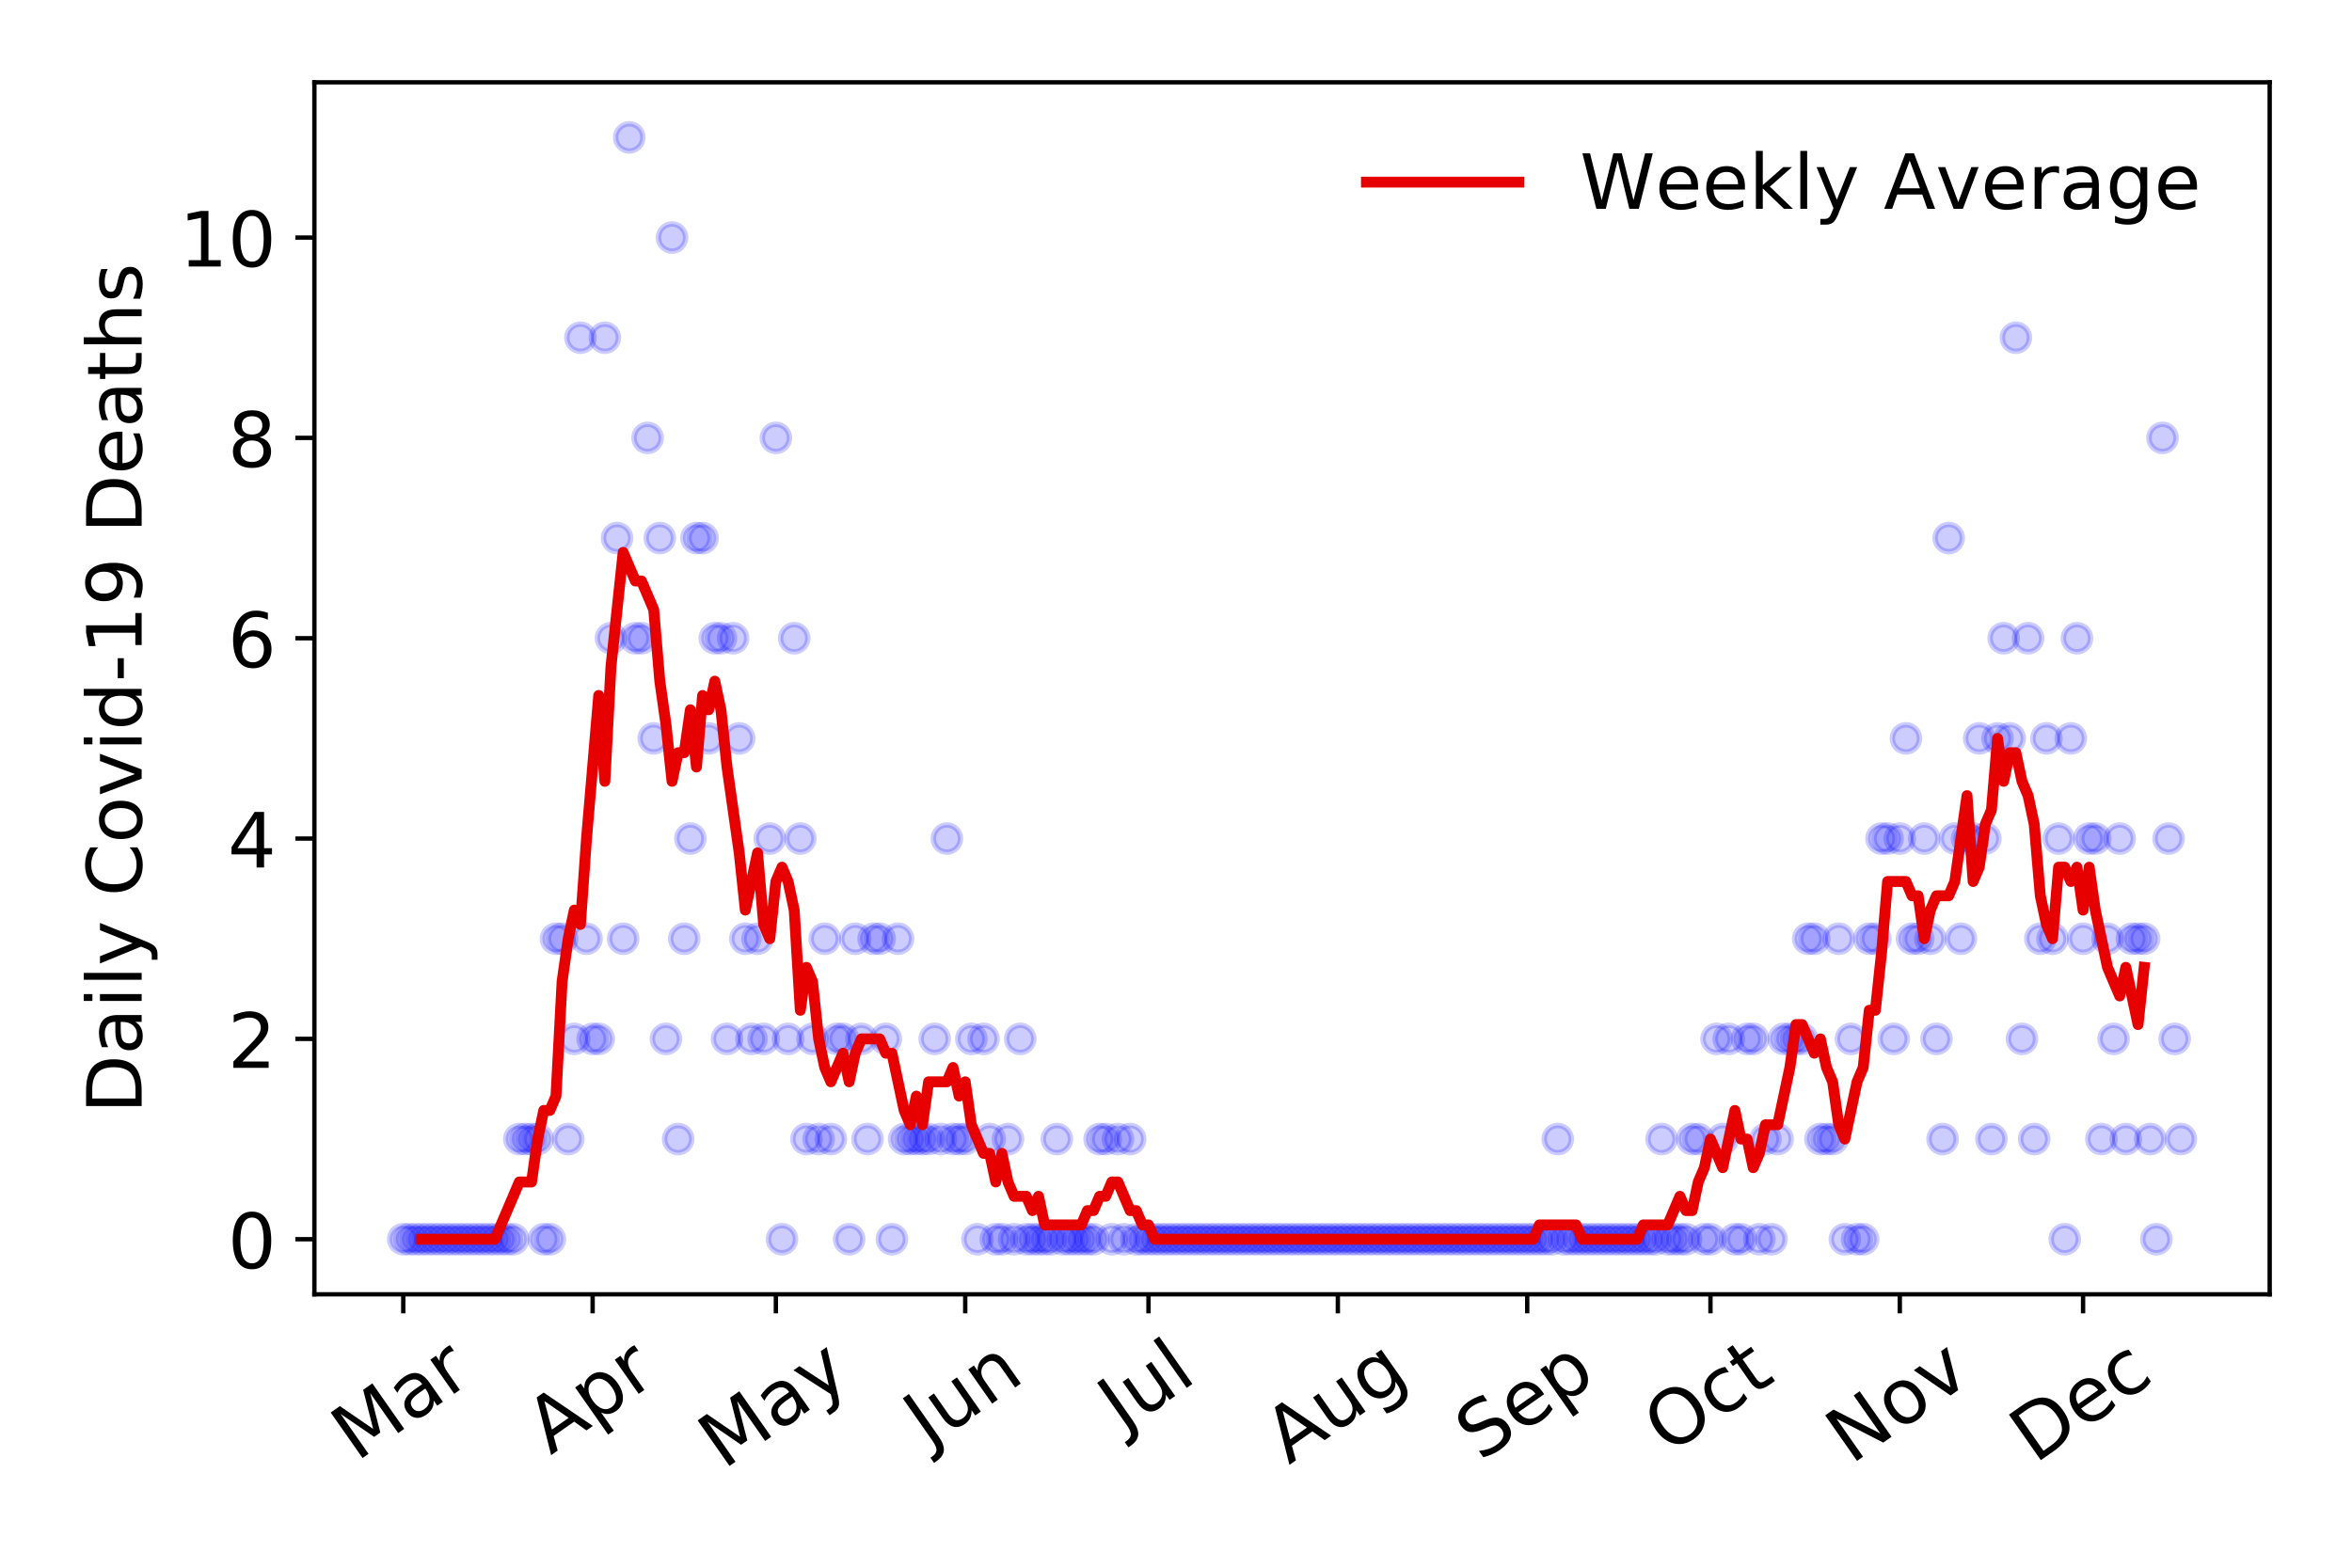 <?xml version="1.0" encoding="utf-8" standalone="no"?>
<!DOCTYPE svg PUBLIC "-//W3C//DTD SVG 1.1//EN"
  "http://www.w3.org/Graphics/SVG/1.1/DTD/svg11.dtd">
<!-- Created with matplotlib (https://matplotlib.org/) -->
<svg height="288pt" version="1.1" viewBox="0 0 432 288" width="432pt" xmlns="http://www.w3.org/2000/svg" xmlns:xlink="http://www.w3.org/1999/xlink">
 <defs>
  <style type="text/css">
*{stroke-linecap:butt;stroke-linejoin:round;}
  </style>
 </defs>
 <g id="figure_1">
  <g id="patch_1">
   <path d="M 0 288 
L 432 288 
L 432 0 
L 0 0 
z
" style="fill:#ffffff;"/>
  </g>
  <g id="axes_1">
   <g id="patch_2">
    <path d="M 57.745 237.778 
L 416.88 237.778 
L 416.88 15.12 
L 57.745 15.12 
z
" style="fill:#ffffff;"/>
   </g>
   <g id="matplotlib.axis_1">
    <g id="xtick_1">
     <g id="line2d_1">
      <defs>
       <path d="M 0 0 
L 0 3.5 
" id="m09de8bdd03" style="stroke:#000000;stroke-width:0.8;"/>
      </defs>
      <g>
       <use style="stroke:#000000;stroke-width:0.8;" x="74.069" xlink:href="#m09de8bdd03" y="237.778"/>
      </g>
     </g>
     <g id="text_1">
      <!-- Mar -->
      <defs>
       <path d="M 9.812 72.906 
L 24.516 72.906 
L 43.109 23.297 
L 61.812 72.906 
L 76.516 72.906 
L 76.516 0 
L 66.891 0 
L 66.891 64.016 
L 48.094 14.016 
L 38.188 14.016 
L 19.391 64.016 
L 19.391 0 
L 9.812 0 
z
" id="DejaVuSans-77"/>
       <path d="M 34.281 27.484 
Q 23.391 27.484 19.188 25 
Q 14.984 22.516 14.984 16.5 
Q 14.984 11.719 18.141 8.906 
Q 21.297 6.109 26.703 6.109 
Q 34.188 6.109 38.703 11.406 
Q 43.219 16.703 43.219 25.484 
L 43.219 27.484 
z
M 52.203 31.203 
L 52.203 0 
L 43.219 0 
L 43.219 8.297 
Q 40.141 3.328 35.547 0.953 
Q 30.953 -1.422 24.312 -1.422 
Q 15.922 -1.422 10.953 3.297 
Q 6 8.016 6 15.922 
Q 6 25.141 12.172 29.828 
Q 18.359 34.516 30.609 34.516 
L 43.219 34.516 
L 43.219 35.406 
Q 43.219 41.609 39.141 45 
Q 35.062 48.391 27.688 48.391 
Q 23 48.391 18.547 47.266 
Q 14.109 46.141 10.016 43.891 
L 10.016 52.203 
Q 14.938 54.109 19.578 55.047 
Q 24.219 56 28.609 56 
Q 40.484 56 46.344 49.844 
Q 52.203 43.703 52.203 31.203 
z
" id="DejaVuSans-97"/>
       <path d="M 41.109 46.297 
Q 39.594 47.172 37.812 47.578 
Q 36.031 48 33.891 48 
Q 26.266 48 22.188 43.047 
Q 18.109 38.094 18.109 28.812 
L 18.109 0 
L 9.078 0 
L 9.078 54.688 
L 18.109 54.688 
L 18.109 46.188 
Q 20.953 51.172 25.484 53.578 
Q 30.031 56 36.531 56 
Q 37.453 56 38.578 55.875 
Q 39.703 55.766 41.062 55.516 
z
" id="DejaVuSans-114"/>
      </defs>
      <g transform="translate(65.467 268.643)rotate(-35)scale(0.14 -0.14)">
       <use xlink:href="#DejaVuSans-77"/>
       <use x="86.279" xlink:href="#DejaVuSans-97"/>
       <use x="147.559" xlink:href="#DejaVuSans-114"/>
      </g>
     </g>
    </g>
    <g id="xtick_2">
     <g id="line2d_2">
      <g>
       <use style="stroke:#000000;stroke-width:0.8;" x="108.85" xlink:href="#m09de8bdd03" y="237.778"/>
      </g>
     </g>
     <g id="text_2">
      <!-- Apr -->
      <defs>
       <path d="M 34.188 63.188 
L 20.797 26.906 
L 47.609 26.906 
z
M 28.609 72.906 
L 39.797 72.906 
L 67.578 0 
L 57.328 0 
L 50.688 18.703 
L 17.828 18.703 
L 11.188 0 
L 0.781 0 
z
" id="DejaVuSans-65"/>
       <path d="M 18.109 8.203 
L 18.109 -20.797 
L 9.078 -20.797 
L 9.078 54.688 
L 18.109 54.688 
L 18.109 46.391 
Q 20.953 51.266 25.266 53.625 
Q 29.594 56 35.594 56 
Q 45.562 56 51.781 48.094 
Q 58.016 40.188 58.016 27.297 
Q 58.016 14.406 51.781 6.484 
Q 45.562 -1.422 35.594 -1.422 
Q 29.594 -1.422 25.266 0.953 
Q 20.953 3.328 18.109 8.203 
z
M 48.688 27.297 
Q 48.688 37.203 44.609 42.844 
Q 40.531 48.484 33.406 48.484 
Q 26.266 48.484 22.188 42.844 
Q 18.109 37.203 18.109 27.297 
Q 18.109 17.391 22.188 11.75 
Q 26.266 6.109 33.406 6.109 
Q 40.531 6.109 44.609 11.75 
Q 48.688 17.391 48.688 27.297 
z
" id="DejaVuSans-112"/>
      </defs>
      <g transform="translate(101.146 267.384)rotate(-35)scale(0.14 -0.14)">
       <use xlink:href="#DejaVuSans-65"/>
       <use x="68.408" xlink:href="#DejaVuSans-112"/>
       <use x="131.885" xlink:href="#DejaVuSans-114"/>
      </g>
     </g>
    </g>
    <g id="xtick_3">
     <g id="line2d_3">
      <g>
       <use style="stroke:#000000;stroke-width:0.8;" x="142.508" xlink:href="#m09de8bdd03" y="237.778"/>
      </g>
     </g>
     <g id="text_3">
      <!-- May -->
      <defs>
       <path d="M 32.172 -5.078 
Q 28.375 -14.844 24.75 -17.812 
Q 21.141 -20.797 15.094 -20.797 
L 7.906 -20.797 
L 7.906 -13.281 
L 13.188 -13.281 
Q 16.891 -13.281 18.938 -11.516 
Q 21 -9.766 23.484 -3.219 
L 25.094 0.875 
L 2.984 54.688 
L 12.5 54.688 
L 29.594 11.922 
L 46.688 54.688 
L 56.203 54.688 
z
" id="DejaVuSans-121"/>
      </defs>
      <g transform="translate(132.869 270.094)rotate(-35)scale(0.14 -0.14)">
       <use xlink:href="#DejaVuSans-77"/>
       <use x="86.279" xlink:href="#DejaVuSans-97"/>
       <use x="147.559" xlink:href="#DejaVuSans-121"/>
      </g>
     </g>
    </g>
    <g id="xtick_4">
     <g id="line2d_4">
      <g>
       <use style="stroke:#000000;stroke-width:0.8;" x="177.288" xlink:href="#m09de8bdd03" y="237.778"/>
      </g>
     </g>
     <g id="text_4">
      <!-- Jun -->
      <defs>
       <path d="M 9.812 72.906 
L 19.672 72.906 
L 19.672 5.078 
Q 19.672 -8.109 14.672 -14.062 
Q 9.672 -20.016 -1.422 -20.016 
L -5.172 -20.016 
L -5.172 -11.719 
L -2.094 -11.719 
Q 4.438 -11.719 7.125 -8.047 
Q 9.812 -4.391 9.812 5.078 
z
" id="DejaVuSans-74"/>
       <path d="M 8.5 21.578 
L 8.5 54.688 
L 17.484 54.688 
L 17.484 21.922 
Q 17.484 14.156 20.5 10.266 
Q 23.531 6.391 29.594 6.391 
Q 36.859 6.391 41.078 11.031 
Q 45.312 15.672 45.312 23.688 
L 45.312 54.688 
L 54.297 54.688 
L 54.297 0 
L 45.312 0 
L 45.312 8.406 
Q 42.047 3.422 37.719 1 
Q 33.406 -1.422 27.688 -1.422 
Q 18.266 -1.422 13.375 4.438 
Q 8.5 10.297 8.5 21.578 
z
M 31.109 56 
z
" id="DejaVuSans-117"/>
       <path d="M 54.891 33.016 
L 54.891 0 
L 45.906 0 
L 45.906 32.719 
Q 45.906 40.484 42.875 44.328 
Q 39.844 48.188 33.797 48.188 
Q 26.516 48.188 22.312 43.547 
Q 18.109 38.922 18.109 30.906 
L 18.109 0 
L 9.078 0 
L 9.078 54.688 
L 18.109 54.688 
L 18.109 46.188 
Q 21.344 51.125 25.703 53.562 
Q 30.078 56 35.797 56 
Q 45.219 56 50.047 50.172 
Q 54.891 44.344 54.891 33.016 
z
" id="DejaVuSans-110"/>
      </defs>
      <g transform="translate(170.545 266.039)rotate(-35)scale(0.14 -0.14)">
       <use xlink:href="#DejaVuSans-74"/>
       <use x="29.492" xlink:href="#DejaVuSans-117"/>
       <use x="92.871" xlink:href="#DejaVuSans-110"/>
      </g>
     </g>
    </g>
    <g id="xtick_5">
     <g id="line2d_5">
      <g>
       <use style="stroke:#000000;stroke-width:0.8;" x="210.947" xlink:href="#m09de8bdd03" y="237.778"/>
      </g>
     </g>
     <g id="text_5">
      <!-- Jul -->
      <defs>
       <path d="M 9.422 75.984 
L 18.406 75.984 
L 18.406 0 
L 9.422 0 
z
" id="DejaVuSans-108"/>
      </defs>
      <g transform="translate(206.244 263.181)rotate(-35)scale(0.14 -0.14)">
       <use xlink:href="#DejaVuSans-74"/>
       <use x="29.492" xlink:href="#DejaVuSans-117"/>
       <use x="92.871" xlink:href="#DejaVuSans-108"/>
      </g>
     </g>
    </g>
    <g id="xtick_6">
     <g id="line2d_6">
      <g>
       <use style="stroke:#000000;stroke-width:0.8;" x="245.727" xlink:href="#m09de8bdd03" y="237.778"/>
      </g>
     </g>
     <g id="text_6">
      <!-- Aug -->
      <defs>
       <path d="M 45.406 27.984 
Q 45.406 37.75 41.375 43.109 
Q 37.359 48.484 30.078 48.484 
Q 22.859 48.484 18.828 43.109 
Q 14.797 37.75 14.797 27.984 
Q 14.797 18.266 18.828 12.891 
Q 22.859 7.516 30.078 7.516 
Q 37.359 7.516 41.375 12.891 
Q 45.406 18.266 45.406 27.984 
z
M 54.391 6.781 
Q 54.391 -7.172 48.188 -13.984 
Q 42 -20.797 29.203 -20.797 
Q 24.469 -20.797 20.266 -20.094 
Q 16.062 -19.391 12.109 -17.922 
L 12.109 -9.188 
Q 16.062 -11.328 19.922 -12.344 
Q 23.781 -13.375 27.781 -13.375 
Q 36.625 -13.375 41.016 -8.766 
Q 45.406 -4.156 45.406 5.172 
L 45.406 9.625 
Q 42.625 4.781 38.281 2.391 
Q 33.938 0 27.875 0 
Q 17.828 0 11.672 7.656 
Q 5.516 15.328 5.516 27.984 
Q 5.516 40.672 11.672 48.328 
Q 17.828 56 27.875 56 
Q 33.938 56 38.281 53.609 
Q 42.625 51.219 45.406 46.391 
L 45.406 54.688 
L 54.391 54.688 
z
" id="DejaVuSans-103"/>
      </defs>
      <g transform="translate(236.746 269.172)rotate(-35)scale(0.14 -0.14)">
       <use xlink:href="#DejaVuSans-65"/>
       <use x="68.408" xlink:href="#DejaVuSans-117"/>
       <use x="131.787" xlink:href="#DejaVuSans-103"/>
      </g>
     </g>
    </g>
    <g id="xtick_7">
     <g id="line2d_7">
      <g>
       <use style="stroke:#000000;stroke-width:0.8;" x="280.507" xlink:href="#m09de8bdd03" y="237.778"/>
      </g>
     </g>
     <g id="text_7">
      <!-- Sep -->
      <defs>
       <path d="M 53.516 70.516 
L 53.516 60.891 
Q 47.906 63.578 42.922 64.891 
Q 37.938 66.219 33.297 66.219 
Q 25.25 66.219 20.875 63.094 
Q 16.5 59.969 16.5 54.203 
Q 16.5 49.359 19.406 46.891 
Q 22.312 44.438 30.422 42.922 
L 36.375 41.703 
Q 47.406 39.594 52.656 34.297 
Q 57.906 29 57.906 20.125 
Q 57.906 9.516 50.797 4.047 
Q 43.703 -1.422 29.984 -1.422 
Q 24.812 -1.422 18.969 -0.25 
Q 13.141 0.922 6.891 3.219 
L 6.891 13.375 
Q 12.891 10.016 18.656 8.297 
Q 24.422 6.594 29.984 6.594 
Q 38.422 6.594 43.016 9.906 
Q 47.609 13.234 47.609 19.391 
Q 47.609 24.75 44.312 27.781 
Q 41.016 30.812 33.5 32.328 
L 27.484 33.5 
Q 16.453 35.688 11.516 40.375 
Q 6.594 45.062 6.594 53.422 
Q 6.594 63.094 13.406 68.656 
Q 20.219 74.219 32.172 74.219 
Q 37.312 74.219 42.625 73.281 
Q 47.953 72.359 53.516 70.516 
z
" id="DejaVuSans-83"/>
       <path d="M 56.203 29.594 
L 56.203 25.203 
L 14.891 25.203 
Q 15.484 15.922 20.484 11.062 
Q 25.484 6.203 34.422 6.203 
Q 39.594 6.203 44.453 7.469 
Q 49.312 8.734 54.109 11.281 
L 54.109 2.781 
Q 49.266 0.734 44.188 -0.344 
Q 39.109 -1.422 33.891 -1.422 
Q 20.797 -1.422 13.156 6.188 
Q 5.516 13.812 5.516 26.812 
Q 5.516 40.234 12.766 48.109 
Q 20.016 56 32.328 56 
Q 43.359 56 49.781 48.891 
Q 56.203 41.797 56.203 29.594 
z
M 47.219 32.234 
Q 47.125 39.594 43.094 43.984 
Q 39.062 48.391 32.422 48.391 
Q 24.906 48.391 20.391 44.141 
Q 15.875 39.891 15.188 32.172 
z
" id="DejaVuSans-101"/>
      </defs>
      <g transform="translate(271.915 268.629)rotate(-35)scale(0.14 -0.14)">
       <use xlink:href="#DejaVuSans-83"/>
       <use x="63.477" xlink:href="#DejaVuSans-101"/>
       <use x="125" xlink:href="#DejaVuSans-112"/>
      </g>
     </g>
    </g>
    <g id="xtick_8">
     <g id="line2d_8">
      <g>
       <use style="stroke:#000000;stroke-width:0.8;" x="314.166" xlink:href="#m09de8bdd03" y="237.778"/>
      </g>
     </g>
     <g id="text_8">
      <!-- Oct -->
      <defs>
       <path d="M 39.406 66.219 
Q 28.656 66.219 22.328 58.203 
Q 16.016 50.203 16.016 36.375 
Q 16.016 22.609 22.328 14.594 
Q 28.656 6.594 39.406 6.594 
Q 50.141 6.594 56.422 14.594 
Q 62.703 22.609 62.703 36.375 
Q 62.703 50.203 56.422 58.203 
Q 50.141 66.219 39.406 66.219 
z
M 39.406 74.219 
Q 54.734 74.219 63.906 63.938 
Q 73.094 53.656 73.094 36.375 
Q 73.094 19.141 63.906 8.859 
Q 54.734 -1.422 39.406 -1.422 
Q 24.031 -1.422 14.812 8.828 
Q 5.609 19.094 5.609 36.375 
Q 5.609 53.656 14.812 63.938 
Q 24.031 74.219 39.406 74.219 
z
" id="DejaVuSans-79"/>
       <path d="M 48.781 52.594 
L 48.781 44.188 
Q 44.969 46.297 41.141 47.344 
Q 37.312 48.391 33.406 48.391 
Q 24.656 48.391 19.812 42.844 
Q 14.984 37.312 14.984 27.297 
Q 14.984 17.281 19.812 11.734 
Q 24.656 6.203 33.406 6.203 
Q 37.312 6.203 41.141 7.25 
Q 44.969 8.297 48.781 10.406 
L 48.781 2.094 
Q 45.016 0.344 40.984 -0.531 
Q 36.969 -1.422 32.422 -1.422 
Q 20.062 -1.422 12.781 6.344 
Q 5.516 14.109 5.516 27.297 
Q 5.516 40.672 12.859 48.328 
Q 20.219 56 33.016 56 
Q 37.156 56 41.109 55.141 
Q 45.062 54.297 48.781 52.594 
z
" id="DejaVuSans-99"/>
       <path d="M 18.312 70.219 
L 18.312 54.688 
L 36.812 54.688 
L 36.812 47.703 
L 18.312 47.703 
L 18.312 18.016 
Q 18.312 11.328 20.141 9.422 
Q 21.969 7.516 27.594 7.516 
L 36.812 7.516 
L 36.812 0 
L 27.594 0 
Q 17.188 0 13.234 3.875 
Q 9.281 7.766 9.281 18.016 
L 9.281 47.703 
L 2.688 47.703 
L 2.688 54.688 
L 9.281 54.688 
L 9.281 70.219 
z
" id="DejaVuSans-116"/>
      </defs>
      <g transform="translate(306.467 267.377)rotate(-35)scale(0.14 -0.14)">
       <use xlink:href="#DejaVuSans-79"/>
       <use x="78.711" xlink:href="#DejaVuSans-99"/>
       <use x="133.691" xlink:href="#DejaVuSans-116"/>
      </g>
     </g>
    </g>
    <g id="xtick_9">
     <g id="line2d_9">
      <g>
       <use style="stroke:#000000;stroke-width:0.8;" x="348.946" xlink:href="#m09de8bdd03" y="237.778"/>
      </g>
     </g>
     <g id="text_9">
      <!-- Nov -->
      <defs>
       <path d="M 9.812 72.906 
L 23.094 72.906 
L 55.422 11.922 
L 55.422 72.906 
L 64.984 72.906 
L 64.984 0 
L 51.703 0 
L 19.391 60.984 
L 19.391 0 
L 9.812 0 
z
" id="DejaVuSans-78"/>
       <path d="M 30.609 48.391 
Q 23.391 48.391 19.188 42.75 
Q 14.984 37.109 14.984 27.297 
Q 14.984 17.484 19.156 11.844 
Q 23.344 6.203 30.609 6.203 
Q 37.797 6.203 41.984 11.859 
Q 46.188 17.531 46.188 27.297 
Q 46.188 37.016 41.984 42.703 
Q 37.797 48.391 30.609 48.391 
z
M 30.609 56 
Q 42.328 56 49.016 48.375 
Q 55.719 40.766 55.719 27.297 
Q 55.719 13.875 49.016 6.219 
Q 42.328 -1.422 30.609 -1.422 
Q 18.844 -1.422 12.172 6.219 
Q 5.516 13.875 5.516 27.297 
Q 5.516 40.766 12.172 48.375 
Q 18.844 56 30.609 56 
z
" id="DejaVuSans-111"/>
       <path d="M 2.984 54.688 
L 12.5 54.688 
L 29.594 8.797 
L 46.688 54.688 
L 56.203 54.688 
L 35.688 0 
L 23.484 0 
z
" id="DejaVuSans-118"/>
      </defs>
      <g transform="translate(339.97 269.166)rotate(-35)scale(0.14 -0.14)">
       <use xlink:href="#DejaVuSans-78"/>
       <use x="74.805" xlink:href="#DejaVuSans-111"/>
       <use x="135.986" xlink:href="#DejaVuSans-118"/>
      </g>
     </g>
    </g>
    <g id="xtick_10">
     <g id="line2d_10">
      <g>
       <use style="stroke:#000000;stroke-width:0.8;" x="382.605" xlink:href="#m09de8bdd03" y="237.778"/>
      </g>
     </g>
     <g id="text_10">
      <!-- Dec -->
      <defs>
       <path d="M 19.672 64.797 
L 19.672 8.109 
L 31.594 8.109 
Q 46.688 8.109 53.688 14.938 
Q 60.688 21.781 60.688 36.531 
Q 60.688 51.172 53.688 57.984 
Q 46.688 64.797 31.594 64.797 
z
M 9.812 72.906 
L 30.078 72.906 
Q 51.266 72.906 61.172 64.094 
Q 71.094 55.281 71.094 36.531 
Q 71.094 17.672 61.125 8.828 
Q 51.172 0 30.078 0 
L 9.812 0 
z
" id="DejaVuSans-68"/>
      </defs>
      <g transform="translate(373.724 269.032)rotate(-35)scale(0.14 -0.14)">
       <use xlink:href="#DejaVuSans-68"/>
       <use x="77.002" xlink:href="#DejaVuSans-101"/>
       <use x="138.525" xlink:href="#DejaVuSans-99"/>
      </g>
     </g>
    </g>
   </g>
   <g id="matplotlib.axis_2">
    <g id="ytick_1">
     <g id="line2d_11">
      <defs>
       <path d="M 0 0 
L -3.5 0 
" id="m14618c194d" style="stroke:#000000;stroke-width:0.8;"/>
      </defs>
      <g>
       <use style="stroke:#000000;stroke-width:0.8;" x="57.745" xlink:href="#m14618c194d" y="227.657"/>
      </g>
     </g>
     <g id="text_11">
      <!-- 0 -->
      <defs>
       <path d="M 31.781 66.406 
Q 24.172 66.406 20.328 58.906 
Q 16.5 51.422 16.5 36.375 
Q 16.5 21.391 20.328 13.891 
Q 24.172 6.391 31.781 6.391 
Q 39.453 6.391 43.281 13.891 
Q 47.125 21.391 47.125 36.375 
Q 47.125 51.422 43.281 58.906 
Q 39.453 66.406 31.781 66.406 
z
M 31.781 74.219 
Q 44.047 74.219 50.516 64.516 
Q 56.984 54.828 56.984 36.375 
Q 56.984 17.969 50.516 8.266 
Q 44.047 -1.422 31.781 -1.422 
Q 19.531 -1.422 13.062 8.266 
Q 6.594 17.969 6.594 36.375 
Q 6.594 54.828 13.062 64.516 
Q 19.531 74.219 31.781 74.219 
z
" id="DejaVuSans-48"/>
      </defs>
      <g transform="translate(41.837 232.976)scale(0.14 -0.14)">
       <use xlink:href="#DejaVuSans-48"/>
      </g>
     </g>
    </g>
    <g id="ytick_2">
     <g id="line2d_12">
      <g>
       <use style="stroke:#000000;stroke-width:0.8;" x="57.745" xlink:href="#m14618c194d" y="190.854"/>
      </g>
     </g>
     <g id="text_12">
      <!-- 2 -->
      <defs>
       <path d="M 19.188 8.297 
L 53.609 8.297 
L 53.609 0 
L 7.328 0 
L 7.328 8.297 
Q 12.938 14.109 22.625 23.891 
Q 32.328 33.688 34.812 36.531 
Q 39.547 41.844 41.422 45.531 
Q 43.312 49.219 43.312 52.781 
Q 43.312 58.594 39.234 62.25 
Q 35.156 65.922 28.609 65.922 
Q 23.969 65.922 18.812 64.312 
Q 13.672 62.703 7.812 59.422 
L 7.812 69.391 
Q 13.766 71.781 18.938 73 
Q 24.125 74.219 28.422 74.219 
Q 39.75 74.219 46.484 68.547 
Q 53.219 62.891 53.219 53.422 
Q 53.219 48.922 51.531 44.891 
Q 49.859 40.875 45.406 35.406 
Q 44.188 33.984 37.641 27.219 
Q 31.109 20.453 19.188 8.297 
z
" id="DejaVuSans-50"/>
      </defs>
      <g transform="translate(41.837 196.173)scale(0.14 -0.14)">
       <use xlink:href="#DejaVuSans-50"/>
      </g>
     </g>
    </g>
    <g id="ytick_3">
     <g id="line2d_13">
      <g>
       <use style="stroke:#000000;stroke-width:0.8;" x="57.745" xlink:href="#m14618c194d" y="154.051"/>
      </g>
     </g>
     <g id="text_13">
      <!-- 4 -->
      <defs>
       <path d="M 37.797 64.312 
L 12.891 25.391 
L 37.797 25.391 
z
M 35.203 72.906 
L 47.609 72.906 
L 47.609 25.391 
L 58.016 25.391 
L 58.016 17.188 
L 47.609 17.188 
L 47.609 0 
L 37.797 0 
L 37.797 17.188 
L 4.891 17.188 
L 4.891 26.703 
z
" id="DejaVuSans-52"/>
      </defs>
      <g transform="translate(41.837 159.37)scale(0.14 -0.14)">
       <use xlink:href="#DejaVuSans-52"/>
      </g>
     </g>
    </g>
    <g id="ytick_4">
     <g id="line2d_14">
      <g>
       <use style="stroke:#000000;stroke-width:0.8;" x="57.745" xlink:href="#m14618c194d" y="117.248"/>
      </g>
     </g>
     <g id="text_14">
      <!-- 6 -->
      <defs>
       <path d="M 33.016 40.375 
Q 26.375 40.375 22.484 35.828 
Q 18.609 31.297 18.609 23.391 
Q 18.609 15.531 22.484 10.953 
Q 26.375 6.391 33.016 6.391 
Q 39.656 6.391 43.531 10.953 
Q 47.406 15.531 47.406 23.391 
Q 47.406 31.297 43.531 35.828 
Q 39.656 40.375 33.016 40.375 
z
M 52.594 71.297 
L 52.594 62.312 
Q 48.875 64.062 45.094 64.984 
Q 41.312 65.922 37.594 65.922 
Q 27.828 65.922 22.672 59.328 
Q 17.531 52.734 16.797 39.406 
Q 19.672 43.656 24.016 45.922 
Q 28.375 48.188 33.594 48.188 
Q 44.578 48.188 50.953 41.516 
Q 57.328 34.859 57.328 23.391 
Q 57.328 12.156 50.688 5.359 
Q 44.047 -1.422 33.016 -1.422 
Q 20.359 -1.422 13.672 8.266 
Q 6.984 17.969 6.984 36.375 
Q 6.984 53.656 15.188 63.938 
Q 23.391 74.219 37.203 74.219 
Q 40.922 74.219 44.703 73.484 
Q 48.484 72.75 52.594 71.297 
z
" id="DejaVuSans-54"/>
      </defs>
      <g transform="translate(41.837 122.567)scale(0.14 -0.14)">
       <use xlink:href="#DejaVuSans-54"/>
      </g>
     </g>
    </g>
    <g id="ytick_5">
     <g id="line2d_15">
      <g>
       <use style="stroke:#000000;stroke-width:0.8;" x="57.745" xlink:href="#m14618c194d" y="80.445"/>
      </g>
     </g>
     <g id="text_15">
      <!-- 8 -->
      <defs>
       <path d="M 31.781 34.625 
Q 24.75 34.625 20.719 30.859 
Q 16.703 27.094 16.703 20.516 
Q 16.703 13.922 20.719 10.156 
Q 24.75 6.391 31.781 6.391 
Q 38.812 6.391 42.859 10.172 
Q 46.922 13.969 46.922 20.516 
Q 46.922 27.094 42.891 30.859 
Q 38.875 34.625 31.781 34.625 
z
M 21.922 38.812 
Q 15.578 40.375 12.031 44.719 
Q 8.5 49.078 8.5 55.328 
Q 8.5 64.062 14.719 69.141 
Q 20.953 74.219 31.781 74.219 
Q 42.672 74.219 48.875 69.141 
Q 55.078 64.062 55.078 55.328 
Q 55.078 49.078 51.531 44.719 
Q 48 40.375 41.703 38.812 
Q 48.828 37.156 52.797 32.312 
Q 56.781 27.484 56.781 20.516 
Q 56.781 9.906 50.312 4.234 
Q 43.844 -1.422 31.781 -1.422 
Q 19.734 -1.422 13.25 4.234 
Q 6.781 9.906 6.781 20.516 
Q 6.781 27.484 10.781 32.312 
Q 14.797 37.156 21.922 38.812 
z
M 18.312 54.391 
Q 18.312 48.734 21.844 45.562 
Q 25.391 42.391 31.781 42.391 
Q 38.141 42.391 41.719 45.562 
Q 45.312 48.734 45.312 54.391 
Q 45.312 60.062 41.719 63.234 
Q 38.141 66.406 31.781 66.406 
Q 25.391 66.406 21.844 63.234 
Q 18.312 60.062 18.312 54.391 
z
" id="DejaVuSans-56"/>
      </defs>
      <g transform="translate(41.837 85.764)scale(0.14 -0.14)">
       <use xlink:href="#DejaVuSans-56"/>
      </g>
     </g>
    </g>
    <g id="ytick_6">
     <g id="line2d_16">
      <g>
       <use style="stroke:#000000;stroke-width:0.8;" x="57.745" xlink:href="#m14618c194d" y="43.642"/>
      </g>
     </g>
     <g id="text_16">
      <!-- 10 -->
      <defs>
       <path d="M 12.406 8.297 
L 28.516 8.297 
L 28.516 63.922 
L 10.984 60.406 
L 10.984 69.391 
L 28.422 72.906 
L 38.281 72.906 
L 38.281 8.297 
L 54.391 8.297 
L 54.391 0 
L 12.406 0 
z
" id="DejaVuSans-49"/>
      </defs>
      <g transform="translate(32.93 48.961)scale(0.14 -0.14)">
       <use xlink:href="#DejaVuSans-49"/>
       <use x="63.623" xlink:href="#DejaVuSans-48"/>
      </g>
     </g>
    </g>
    <g id="text_17">
     <!-- Daily Covid-19 Deaths -->
     <defs>
      <path d="M 9.422 54.688 
L 18.406 54.688 
L 18.406 0 
L 9.422 0 
z
M 9.422 75.984 
L 18.406 75.984 
L 18.406 64.594 
L 9.422 64.594 
z
" id="DejaVuSans-105"/>
      <path id="DejaVuSans-32"/>
      <path d="M 64.406 67.281 
L 64.406 56.891 
Q 59.422 61.531 53.781 63.812 
Q 48.141 66.109 41.797 66.109 
Q 29.297 66.109 22.656 58.469 
Q 16.016 50.828 16.016 36.375 
Q 16.016 21.969 22.656 14.328 
Q 29.297 6.688 41.797 6.688 
Q 48.141 6.688 53.781 8.984 
Q 59.422 11.281 64.406 15.922 
L 64.406 5.609 
Q 59.234 2.094 53.438 0.328 
Q 47.656 -1.422 41.219 -1.422 
Q 24.656 -1.422 15.125 8.703 
Q 5.609 18.844 5.609 36.375 
Q 5.609 53.953 15.125 64.078 
Q 24.656 74.219 41.219 74.219 
Q 47.75 74.219 53.531 72.484 
Q 59.328 70.75 64.406 67.281 
z
" id="DejaVuSans-67"/>
      <path d="M 45.406 46.391 
L 45.406 75.984 
L 54.391 75.984 
L 54.391 0 
L 45.406 0 
L 45.406 8.203 
Q 42.578 3.328 38.25 0.953 
Q 33.938 -1.422 27.875 -1.422 
Q 17.969 -1.422 11.734 6.484 
Q 5.516 14.406 5.516 27.297 
Q 5.516 40.188 11.734 48.094 
Q 17.969 56 27.875 56 
Q 33.938 56 38.25 53.625 
Q 42.578 51.266 45.406 46.391 
z
M 14.797 27.297 
Q 14.797 17.391 18.875 11.75 
Q 22.953 6.109 30.078 6.109 
Q 37.203 6.109 41.297 11.75 
Q 45.406 17.391 45.406 27.297 
Q 45.406 37.203 41.297 42.844 
Q 37.203 48.484 30.078 48.484 
Q 22.953 48.484 18.875 42.844 
Q 14.797 37.203 14.797 27.297 
z
" id="DejaVuSans-100"/>
      <path d="M 4.891 31.391 
L 31.203 31.391 
L 31.203 23.391 
L 4.891 23.391 
z
" id="DejaVuSans-45"/>
      <path d="M 10.984 1.516 
L 10.984 10.5 
Q 14.703 8.734 18.5 7.812 
Q 22.312 6.891 25.984 6.891 
Q 35.75 6.891 40.891 13.453 
Q 46.047 20.016 46.781 33.406 
Q 43.953 29.203 39.594 26.953 
Q 35.25 24.703 29.984 24.703 
Q 19.047 24.703 12.672 31.312 
Q 6.297 37.938 6.297 49.422 
Q 6.297 60.641 12.938 67.422 
Q 19.578 74.219 30.609 74.219 
Q 43.266 74.219 49.922 64.516 
Q 56.594 54.828 56.594 36.375 
Q 56.594 19.141 48.406 8.859 
Q 40.234 -1.422 26.422 -1.422 
Q 22.703 -1.422 18.891 -0.688 
Q 15.094 0.047 10.984 1.516 
z
M 30.609 32.422 
Q 37.25 32.422 41.125 36.953 
Q 45.016 41.5 45.016 49.422 
Q 45.016 57.281 41.125 61.844 
Q 37.25 66.406 30.609 66.406 
Q 23.969 66.406 20.094 61.844 
Q 16.219 57.281 16.219 49.422 
Q 16.219 41.5 20.094 36.953 
Q 23.969 32.422 30.609 32.422 
z
" id="DejaVuSans-57"/>
      <path d="M 54.891 33.016 
L 54.891 0 
L 45.906 0 
L 45.906 32.719 
Q 45.906 40.484 42.875 44.328 
Q 39.844 48.188 33.797 48.188 
Q 26.516 48.188 22.312 43.547 
Q 18.109 38.922 18.109 30.906 
L 18.109 0 
L 9.078 0 
L 9.078 75.984 
L 18.109 75.984 
L 18.109 46.188 
Q 21.344 51.125 25.703 53.562 
Q 30.078 56 35.797 56 
Q 45.219 56 50.047 50.172 
Q 54.891 44.344 54.891 33.016 
z
" id="DejaVuSans-104"/>
      <path d="M 44.281 53.078 
L 44.281 44.578 
Q 40.484 46.531 36.375 47.5 
Q 32.281 48.484 27.875 48.484 
Q 21.188 48.484 17.844 46.438 
Q 14.5 44.391 14.5 40.281 
Q 14.5 37.156 16.891 35.375 
Q 19.281 33.594 26.516 31.984 
L 29.594 31.297 
Q 39.156 29.25 43.188 25.516 
Q 47.219 21.781 47.219 15.094 
Q 47.219 7.469 41.188 3.016 
Q 35.156 -1.422 24.609 -1.422 
Q 20.219 -1.422 15.453 -0.562 
Q 10.688 0.297 5.422 2 
L 5.422 11.281 
Q 10.406 8.688 15.234 7.391 
Q 20.062 6.109 24.812 6.109 
Q 31.156 6.109 34.562 8.281 
Q 37.984 10.453 37.984 14.406 
Q 37.984 18.062 35.516 20.016 
Q 33.062 21.969 24.703 23.781 
L 21.578 24.516 
Q 13.234 26.266 9.516 29.906 
Q 5.812 33.547 5.812 39.891 
Q 5.812 47.609 11.281 51.797 
Q 16.75 56 26.812 56 
Q 31.781 56 36.172 55.266 
Q 40.578 54.547 44.281 53.078 
z
" id="DejaVuSans-115"/>
     </defs>
     <g transform="translate(26.018 204.56)rotate(-90)scale(0.14 -0.14)">
      <use xlink:href="#DejaVuSans-68"/>
      <use x="77.002" xlink:href="#DejaVuSans-97"/>
      <use x="138.281" xlink:href="#DejaVuSans-105"/>
      <use x="166.064" xlink:href="#DejaVuSans-108"/>
      <use x="193.848" xlink:href="#DejaVuSans-121"/>
      <use x="253.027" xlink:href="#DejaVuSans-32"/>
      <use x="284.814" xlink:href="#DejaVuSans-67"/>
      <use x="354.639" xlink:href="#DejaVuSans-111"/>
      <use x="415.82" xlink:href="#DejaVuSans-118"/>
      <use x="475" xlink:href="#DejaVuSans-105"/>
      <use x="502.783" xlink:href="#DejaVuSans-100"/>
      <use x="566.26" xlink:href="#DejaVuSans-45"/>
      <use x="602.344" xlink:href="#DejaVuSans-49"/>
      <use x="665.967" xlink:href="#DejaVuSans-57"/>
      <use x="729.59" xlink:href="#DejaVuSans-32"/>
      <use x="761.377" xlink:href="#DejaVuSans-68"/>
      <use x="838.379" xlink:href="#DejaVuSans-101"/>
      <use x="899.902" xlink:href="#DejaVuSans-97"/>
      <use x="961.182" xlink:href="#DejaVuSans-116"/>
      <use x="1000.391" xlink:href="#DejaVuSans-104"/>
      <use x="1063.77" xlink:href="#DejaVuSans-115"/>
     </g>
    </g>
   </g>
   <g id="line2d_17">
    <defs>
     <path d="M 0 2.5 
C 0.663 2.5 1.299 2.237 1.768 1.768 
C 2.237 1.299 2.5 0.663 2.5 0 
C 2.5 -0.663 2.237 -1.299 1.768 -1.768 
C 1.299 -2.237 0.663 -2.5 0 -2.5 
C -0.663 -2.5 -1.299 -2.237 -1.768 -1.768 
C -2.237 -1.299 -2.5 -0.663 -2.5 0 
C -2.5 0.663 -2.237 1.299 -1.768 1.768 
C -1.299 2.237 -0.663 2.5 0 2.5 
z
" id="m9c5be5b35d" style="stroke:#0000ff;stroke-opacity:0.2;"/>
    </defs>
    <g clip-path="url(#p0783ead370)">
     <use style="fill:#0000ff;fill-opacity:0.2;stroke:#0000ff;stroke-opacity:0.2;" x="74.069" xlink:href="#m9c5be5b35d" y="227.657"/>
     <use style="fill:#0000ff;fill-opacity:0.2;stroke:#0000ff;stroke-opacity:0.2;" x="75.191" xlink:href="#m9c5be5b35d" y="227.657"/>
     <use style="fill:#0000ff;fill-opacity:0.2;stroke:#0000ff;stroke-opacity:0.2;" x="76.313" xlink:href="#m9c5be5b35d" y="227.657"/>
     <use style="fill:#0000ff;fill-opacity:0.2;stroke:#0000ff;stroke-opacity:0.2;" x="77.435" xlink:href="#m9c5be5b35d" y="227.657"/>
     <use style="fill:#0000ff;fill-opacity:0.2;stroke:#0000ff;stroke-opacity:0.2;" x="78.557" xlink:href="#m9c5be5b35d" y="227.657"/>
     <use style="fill:#0000ff;fill-opacity:0.2;stroke:#0000ff;stroke-opacity:0.2;" x="79.679" xlink:href="#m9c5be5b35d" y="227.657"/>
     <use style="fill:#0000ff;fill-opacity:0.2;stroke:#0000ff;stroke-opacity:0.2;" x="80.801" xlink:href="#m9c5be5b35d" y="227.657"/>
     <use style="fill:#0000ff;fill-opacity:0.2;stroke:#0000ff;stroke-opacity:0.2;" x="81.923" xlink:href="#m9c5be5b35d" y="227.657"/>
     <use style="fill:#0000ff;fill-opacity:0.2;stroke:#0000ff;stroke-opacity:0.2;" x="83.045" xlink:href="#m9c5be5b35d" y="227.657"/>
     <use style="fill:#0000ff;fill-opacity:0.2;stroke:#0000ff;stroke-opacity:0.2;" x="84.167" xlink:href="#m9c5be5b35d" y="227.657"/>
     <use style="fill:#0000ff;fill-opacity:0.2;stroke:#0000ff;stroke-opacity:0.2;" x="85.289" xlink:href="#m9c5be5b35d" y="227.657"/>
     <use style="fill:#0000ff;fill-opacity:0.2;stroke:#0000ff;stroke-opacity:0.2;" x="86.411" xlink:href="#m9c5be5b35d" y="227.657"/>
     <use style="fill:#0000ff;fill-opacity:0.2;stroke:#0000ff;stroke-opacity:0.2;" x="87.533" xlink:href="#m9c5be5b35d" y="227.657"/>
     <use style="fill:#0000ff;fill-opacity:0.2;stroke:#0000ff;stroke-opacity:0.2;" x="88.655" xlink:href="#m9c5be5b35d" y="227.657"/>
     <use style="fill:#0000ff;fill-opacity:0.2;stroke:#0000ff;stroke-opacity:0.2;" x="89.777" xlink:href="#m9c5be5b35d" y="227.657"/>
     <use style="fill:#0000ff;fill-opacity:0.2;stroke:#0000ff;stroke-opacity:0.2;" x="90.899" xlink:href="#m9c5be5b35d" y="227.657"/>
     <use style="fill:#0000ff;fill-opacity:0.2;stroke:#0000ff;stroke-opacity:0.2;" x="92.02" xlink:href="#m9c5be5b35d" y="227.657"/>
     <use style="fill:#0000ff;fill-opacity:0.2;stroke:#0000ff;stroke-opacity:0.2;" x="93.142" xlink:href="#m9c5be5b35d" y="227.657"/>
     <use style="fill:#0000ff;fill-opacity:0.2;stroke:#0000ff;stroke-opacity:0.2;" x="94.264" xlink:href="#m9c5be5b35d" y="227.657"/>
     <use style="fill:#0000ff;fill-opacity:0.2;stroke:#0000ff;stroke-opacity:0.2;" x="95.386" xlink:href="#m9c5be5b35d" y="209.256"/>
     <use style="fill:#0000ff;fill-opacity:0.2;stroke:#0000ff;stroke-opacity:0.2;" x="96.508" xlink:href="#m9c5be5b35d" y="209.256"/>
     <use style="fill:#0000ff;fill-opacity:0.2;stroke:#0000ff;stroke-opacity:0.2;" x="97.63" xlink:href="#m9c5be5b35d" y="209.256"/>
     <use style="fill:#0000ff;fill-opacity:0.2;stroke:#0000ff;stroke-opacity:0.2;" x="98.752" xlink:href="#m9c5be5b35d" y="209.256"/>
     <use style="fill:#0000ff;fill-opacity:0.2;stroke:#0000ff;stroke-opacity:0.2;" x="99.874" xlink:href="#m9c5be5b35d" y="227.657"/>
     <use style="fill:#0000ff;fill-opacity:0.2;stroke:#0000ff;stroke-opacity:0.2;" x="100.996" xlink:href="#m9c5be5b35d" y="227.657"/>
     <use style="fill:#0000ff;fill-opacity:0.2;stroke:#0000ff;stroke-opacity:0.2;" x="102.118" xlink:href="#m9c5be5b35d" y="172.453"/>
     <use style="fill:#0000ff;fill-opacity:0.2;stroke:#0000ff;stroke-opacity:0.2;" x="103.24" xlink:href="#m9c5be5b35d" y="172.453"/>
     <use style="fill:#0000ff;fill-opacity:0.2;stroke:#0000ff;stroke-opacity:0.2;" x="104.362" xlink:href="#m9c5be5b35d" y="209.256"/>
     <use style="fill:#0000ff;fill-opacity:0.2;stroke:#0000ff;stroke-opacity:0.2;" x="105.484" xlink:href="#m9c5be5b35d" y="190.854"/>
     <use style="fill:#0000ff;fill-opacity:0.2;stroke:#0000ff;stroke-opacity:0.2;" x="106.606" xlink:href="#m9c5be5b35d" y="62.044"/>
     <use style="fill:#0000ff;fill-opacity:0.2;stroke:#0000ff;stroke-opacity:0.2;" x="107.728" xlink:href="#m9c5be5b35d" y="172.453"/>
     <use style="fill:#0000ff;fill-opacity:0.2;stroke:#0000ff;stroke-opacity:0.2;" x="108.85" xlink:href="#m9c5be5b35d" y="190.854"/>
     <use style="fill:#0000ff;fill-opacity:0.2;stroke:#0000ff;stroke-opacity:0.2;" x="109.972" xlink:href="#m9c5be5b35d" y="190.854"/>
     <use style="fill:#0000ff;fill-opacity:0.2;stroke:#0000ff;stroke-opacity:0.2;" x="111.094" xlink:href="#m9c5be5b35d" y="62.044"/>
     <use style="fill:#0000ff;fill-opacity:0.2;stroke:#0000ff;stroke-opacity:0.2;" x="112.215" xlink:href="#m9c5be5b35d" y="117.248"/>
     <use style="fill:#0000ff;fill-opacity:0.2;stroke:#0000ff;stroke-opacity:0.2;" x="113.337" xlink:href="#m9c5be5b35d" y="98.847"/>
     <use style="fill:#0000ff;fill-opacity:0.2;stroke:#0000ff;stroke-opacity:0.2;" x="114.459" xlink:href="#m9c5be5b35d" y="172.453"/>
     <use style="fill:#0000ff;fill-opacity:0.2;stroke:#0000ff;stroke-opacity:0.2;" x="115.581" xlink:href="#m9c5be5b35d" y="25.241"/>
     <use style="fill:#0000ff;fill-opacity:0.2;stroke:#0000ff;stroke-opacity:0.2;" x="116.703" xlink:href="#m9c5be5b35d" y="117.248"/>
     <use style="fill:#0000ff;fill-opacity:0.2;stroke:#0000ff;stroke-opacity:0.2;" x="117.825" xlink:href="#m9c5be5b35d" y="117.248"/>
     <use style="fill:#0000ff;fill-opacity:0.2;stroke:#0000ff;stroke-opacity:0.2;" x="118.947" xlink:href="#m9c5be5b35d" y="80.445"/>
     <use style="fill:#0000ff;fill-opacity:0.2;stroke:#0000ff;stroke-opacity:0.2;" x="120.069" xlink:href="#m9c5be5b35d" y="135.65"/>
     <use style="fill:#0000ff;fill-opacity:0.2;stroke:#0000ff;stroke-opacity:0.2;" x="121.191" xlink:href="#m9c5be5b35d" y="98.847"/>
     <use style="fill:#0000ff;fill-opacity:0.2;stroke:#0000ff;stroke-opacity:0.2;" x="122.313" xlink:href="#m9c5be5b35d" y="190.854"/>
     <use style="fill:#0000ff;fill-opacity:0.2;stroke:#0000ff;stroke-opacity:0.2;" x="123.435" xlink:href="#m9c5be5b35d" y="43.642"/>
     <use style="fill:#0000ff;fill-opacity:0.2;stroke:#0000ff;stroke-opacity:0.2;" x="124.557" xlink:href="#m9c5be5b35d" y="209.256"/>
     <use style="fill:#0000ff;fill-opacity:0.2;stroke:#0000ff;stroke-opacity:0.2;" x="125.679" xlink:href="#m9c5be5b35d" y="172.453"/>
     <use style="fill:#0000ff;fill-opacity:0.2;stroke:#0000ff;stroke-opacity:0.2;" x="126.801" xlink:href="#m9c5be5b35d" y="154.051"/>
     <use style="fill:#0000ff;fill-opacity:0.2;stroke:#0000ff;stroke-opacity:0.2;" x="127.923" xlink:href="#m9c5be5b35d" y="98.847"/>
     <use style="fill:#0000ff;fill-opacity:0.2;stroke:#0000ff;stroke-opacity:0.2;" x="129.045" xlink:href="#m9c5be5b35d" y="98.847"/>
     <use style="fill:#0000ff;fill-opacity:0.2;stroke:#0000ff;stroke-opacity:0.2;" x="130.167" xlink:href="#m9c5be5b35d" y="135.65"/>
     <use style="fill:#0000ff;fill-opacity:0.2;stroke:#0000ff;stroke-opacity:0.2;" x="131.289" xlink:href="#m9c5be5b35d" y="117.248"/>
     <use style="fill:#0000ff;fill-opacity:0.2;stroke:#0000ff;stroke-opacity:0.2;" x="132.411" xlink:href="#m9c5be5b35d" y="117.248"/>
     <use style="fill:#0000ff;fill-opacity:0.2;stroke:#0000ff;stroke-opacity:0.2;" x="133.532" xlink:href="#m9c5be5b35d" y="190.854"/>
     <use style="fill:#0000ff;fill-opacity:0.2;stroke:#0000ff;stroke-opacity:0.2;" x="134.654" xlink:href="#m9c5be5b35d" y="117.248"/>
     <use style="fill:#0000ff;fill-opacity:0.2;stroke:#0000ff;stroke-opacity:0.2;" x="135.776" xlink:href="#m9c5be5b35d" y="135.65"/>
     <use style="fill:#0000ff;fill-opacity:0.2;stroke:#0000ff;stroke-opacity:0.2;" x="136.898" xlink:href="#m9c5be5b35d" y="172.453"/>
     <use style="fill:#0000ff;fill-opacity:0.2;stroke:#0000ff;stroke-opacity:0.2;" x="138.02" xlink:href="#m9c5be5b35d" y="190.854"/>
     <use style="fill:#0000ff;fill-opacity:0.2;stroke:#0000ff;stroke-opacity:0.2;" x="139.142" xlink:href="#m9c5be5b35d" y="172.453"/>
     <use style="fill:#0000ff;fill-opacity:0.2;stroke:#0000ff;stroke-opacity:0.2;" x="140.264" xlink:href="#m9c5be5b35d" y="190.854"/>
     <use style="fill:#0000ff;fill-opacity:0.2;stroke:#0000ff;stroke-opacity:0.2;" x="141.386" xlink:href="#m9c5be5b35d" y="154.051"/>
     <use style="fill:#0000ff;fill-opacity:0.2;stroke:#0000ff;stroke-opacity:0.2;" x="142.508" xlink:href="#m9c5be5b35d" y="80.445"/>
     <use style="fill:#0000ff;fill-opacity:0.2;stroke:#0000ff;stroke-opacity:0.2;" x="143.63" xlink:href="#m9c5be5b35d" y="227.657"/>
     <use style="fill:#0000ff;fill-opacity:0.2;stroke:#0000ff;stroke-opacity:0.2;" x="144.752" xlink:href="#m9c5be5b35d" y="190.854"/>
     <use style="fill:#0000ff;fill-opacity:0.2;stroke:#0000ff;stroke-opacity:0.2;" x="145.874" xlink:href="#m9c5be5b35d" y="117.248"/>
     <use style="fill:#0000ff;fill-opacity:0.2;stroke:#0000ff;stroke-opacity:0.2;" x="146.996" xlink:href="#m9c5be5b35d" y="154.051"/>
     <use style="fill:#0000ff;fill-opacity:0.2;stroke:#0000ff;stroke-opacity:0.2;" x="148.118" xlink:href="#m9c5be5b35d" y="209.256"/>
     <use style="fill:#0000ff;fill-opacity:0.2;stroke:#0000ff;stroke-opacity:0.2;" x="149.24" xlink:href="#m9c5be5b35d" y="190.854"/>
     <use style="fill:#0000ff;fill-opacity:0.2;stroke:#0000ff;stroke-opacity:0.2;" x="150.362" xlink:href="#m9c5be5b35d" y="209.256"/>
     <use style="fill:#0000ff;fill-opacity:0.2;stroke:#0000ff;stroke-opacity:0.2;" x="151.484" xlink:href="#m9c5be5b35d" y="172.453"/>
     <use style="fill:#0000ff;fill-opacity:0.2;stroke:#0000ff;stroke-opacity:0.2;" x="152.606" xlink:href="#m9c5be5b35d" y="209.256"/>
     <use style="fill:#0000ff;fill-opacity:0.2;stroke:#0000ff;stroke-opacity:0.2;" x="153.728" xlink:href="#m9c5be5b35d" y="190.854"/>
     <use style="fill:#0000ff;fill-opacity:0.2;stroke:#0000ff;stroke-opacity:0.2;" x="154.849" xlink:href="#m9c5be5b35d" y="190.854"/>
     <use style="fill:#0000ff;fill-opacity:0.2;stroke:#0000ff;stroke-opacity:0.2;" x="155.971" xlink:href="#m9c5be5b35d" y="227.657"/>
     <use style="fill:#0000ff;fill-opacity:0.2;stroke:#0000ff;stroke-opacity:0.2;" x="157.093" xlink:href="#m9c5be5b35d" y="172.453"/>
     <use style="fill:#0000ff;fill-opacity:0.2;stroke:#0000ff;stroke-opacity:0.2;" x="158.215" xlink:href="#m9c5be5b35d" y="190.854"/>
     <use style="fill:#0000ff;fill-opacity:0.2;stroke:#0000ff;stroke-opacity:0.2;" x="159.337" xlink:href="#m9c5be5b35d" y="209.256"/>
     <use style="fill:#0000ff;fill-opacity:0.2;stroke:#0000ff;stroke-opacity:0.2;" x="160.459" xlink:href="#m9c5be5b35d" y="172.453"/>
     <use style="fill:#0000ff;fill-opacity:0.2;stroke:#0000ff;stroke-opacity:0.2;" x="161.581" xlink:href="#m9c5be5b35d" y="172.453"/>
     <use style="fill:#0000ff;fill-opacity:0.2;stroke:#0000ff;stroke-opacity:0.2;" x="162.703" xlink:href="#m9c5be5b35d" y="190.854"/>
     <use style="fill:#0000ff;fill-opacity:0.2;stroke:#0000ff;stroke-opacity:0.2;" x="163.825" xlink:href="#m9c5be5b35d" y="227.657"/>
     <use style="fill:#0000ff;fill-opacity:0.2;stroke:#0000ff;stroke-opacity:0.2;" x="164.947" xlink:href="#m9c5be5b35d" y="172.453"/>
     <use style="fill:#0000ff;fill-opacity:0.2;stroke:#0000ff;stroke-opacity:0.2;" x="166.069" xlink:href="#m9c5be5b35d" y="209.256"/>
     <use style="fill:#0000ff;fill-opacity:0.2;stroke:#0000ff;stroke-opacity:0.2;" x="167.191" xlink:href="#m9c5be5b35d" y="209.256"/>
     <use style="fill:#0000ff;fill-opacity:0.2;stroke:#0000ff;stroke-opacity:0.2;" x="168.313" xlink:href="#m9c5be5b35d" y="209.256"/>
     <use style="fill:#0000ff;fill-opacity:0.2;stroke:#0000ff;stroke-opacity:0.2;" x="169.435" xlink:href="#m9c5be5b35d" y="209.256"/>
     <use style="fill:#0000ff;fill-opacity:0.2;stroke:#0000ff;stroke-opacity:0.2;" x="170.557" xlink:href="#m9c5be5b35d" y="209.256"/>
     <use style="fill:#0000ff;fill-opacity:0.2;stroke:#0000ff;stroke-opacity:0.2;" x="171.679" xlink:href="#m9c5be5b35d" y="190.854"/>
     <use style="fill:#0000ff;fill-opacity:0.2;stroke:#0000ff;stroke-opacity:0.2;" x="172.801" xlink:href="#m9c5be5b35d" y="209.256"/>
     <use style="fill:#0000ff;fill-opacity:0.2;stroke:#0000ff;stroke-opacity:0.2;" x="173.923" xlink:href="#m9c5be5b35d" y="154.051"/>
     <use style="fill:#0000ff;fill-opacity:0.2;stroke:#0000ff;stroke-opacity:0.2;" x="175.044" xlink:href="#m9c5be5b35d" y="209.256"/>
     <use style="fill:#0000ff;fill-opacity:0.2;stroke:#0000ff;stroke-opacity:0.2;" x="176.166" xlink:href="#m9c5be5b35d" y="209.256"/>
     <use style="fill:#0000ff;fill-opacity:0.2;stroke:#0000ff;stroke-opacity:0.2;" x="177.288" xlink:href="#m9c5be5b35d" y="209.256"/>
     <use style="fill:#0000ff;fill-opacity:0.2;stroke:#0000ff;stroke-opacity:0.2;" x="178.41" xlink:href="#m9c5be5b35d" y="190.854"/>
     <use style="fill:#0000ff;fill-opacity:0.2;stroke:#0000ff;stroke-opacity:0.2;" x="179.532" xlink:href="#m9c5be5b35d" y="227.657"/>
     <use style="fill:#0000ff;fill-opacity:0.2;stroke:#0000ff;stroke-opacity:0.2;" x="180.654" xlink:href="#m9c5be5b35d" y="190.854"/>
     <use style="fill:#0000ff;fill-opacity:0.2;stroke:#0000ff;stroke-opacity:0.2;" x="181.776" xlink:href="#m9c5be5b35d" y="209.256"/>
     <use style="fill:#0000ff;fill-opacity:0.2;stroke:#0000ff;stroke-opacity:0.2;" x="182.898" xlink:href="#m9c5be5b35d" y="227.657"/>
     <use style="fill:#0000ff;fill-opacity:0.2;stroke:#0000ff;stroke-opacity:0.2;" x="184.02" xlink:href="#m9c5be5b35d" y="227.657"/>
     <use style="fill:#0000ff;fill-opacity:0.2;stroke:#0000ff;stroke-opacity:0.2;" x="185.142" xlink:href="#m9c5be5b35d" y="209.256"/>
     <use style="fill:#0000ff;fill-opacity:0.2;stroke:#0000ff;stroke-opacity:0.2;" x="186.264" xlink:href="#m9c5be5b35d" y="227.657"/>
     <use style="fill:#0000ff;fill-opacity:0.2;stroke:#0000ff;stroke-opacity:0.2;" x="187.386" xlink:href="#m9c5be5b35d" y="190.854"/>
     <use style="fill:#0000ff;fill-opacity:0.2;stroke:#0000ff;stroke-opacity:0.2;" x="188.508" xlink:href="#m9c5be5b35d" y="227.657"/>
     <use style="fill:#0000ff;fill-opacity:0.2;stroke:#0000ff;stroke-opacity:0.2;" x="189.63" xlink:href="#m9c5be5b35d" y="227.657"/>
     <use style="fill:#0000ff;fill-opacity:0.2;stroke:#0000ff;stroke-opacity:0.2;" x="190.752" xlink:href="#m9c5be5b35d" y="227.657"/>
     <use style="fill:#0000ff;fill-opacity:0.2;stroke:#0000ff;stroke-opacity:0.2;" x="191.874" xlink:href="#m9c5be5b35d" y="227.657"/>
     <use style="fill:#0000ff;fill-opacity:0.2;stroke:#0000ff;stroke-opacity:0.2;" x="192.996" xlink:href="#m9c5be5b35d" y="227.657"/>
     <use style="fill:#0000ff;fill-opacity:0.2;stroke:#0000ff;stroke-opacity:0.2;" x="194.118" xlink:href="#m9c5be5b35d" y="209.256"/>
     <use style="fill:#0000ff;fill-opacity:0.2;stroke:#0000ff;stroke-opacity:0.2;" x="195.24" xlink:href="#m9c5be5b35d" y="227.657"/>
     <use style="fill:#0000ff;fill-opacity:0.2;stroke:#0000ff;stroke-opacity:0.2;" x="196.361" xlink:href="#m9c5be5b35d" y="227.657"/>
     <use style="fill:#0000ff;fill-opacity:0.2;stroke:#0000ff;stroke-opacity:0.2;" x="197.483" xlink:href="#m9c5be5b35d" y="227.657"/>
     <use style="fill:#0000ff;fill-opacity:0.2;stroke:#0000ff;stroke-opacity:0.2;" x="198.605" xlink:href="#m9c5be5b35d" y="227.657"/>
     <use style="fill:#0000ff;fill-opacity:0.2;stroke:#0000ff;stroke-opacity:0.2;" x="199.727" xlink:href="#m9c5be5b35d" y="227.657"/>
     <use style="fill:#0000ff;fill-opacity:0.2;stroke:#0000ff;stroke-opacity:0.2;" x="200.849" xlink:href="#m9c5be5b35d" y="227.657"/>
     <use style="fill:#0000ff;fill-opacity:0.2;stroke:#0000ff;stroke-opacity:0.2;" x="201.971" xlink:href="#m9c5be5b35d" y="209.256"/>
     <use style="fill:#0000ff;fill-opacity:0.2;stroke:#0000ff;stroke-opacity:0.2;" x="203.093" xlink:href="#m9c5be5b35d" y="209.256"/>
     <use style="fill:#0000ff;fill-opacity:0.2;stroke:#0000ff;stroke-opacity:0.2;" x="204.215" xlink:href="#m9c5be5b35d" y="227.657"/>
     <use style="fill:#0000ff;fill-opacity:0.2;stroke:#0000ff;stroke-opacity:0.2;" x="205.337" xlink:href="#m9c5be5b35d" y="209.256"/>
     <use style="fill:#0000ff;fill-opacity:0.2;stroke:#0000ff;stroke-opacity:0.2;" x="206.459" xlink:href="#m9c5be5b35d" y="227.657"/>
     <use style="fill:#0000ff;fill-opacity:0.2;stroke:#0000ff;stroke-opacity:0.2;" x="207.581" xlink:href="#m9c5be5b35d" y="209.256"/>
     <use style="fill:#0000ff;fill-opacity:0.2;stroke:#0000ff;stroke-opacity:0.2;" x="208.703" xlink:href="#m9c5be5b35d" y="227.657"/>
     <use style="fill:#0000ff;fill-opacity:0.2;stroke:#0000ff;stroke-opacity:0.2;" x="209.825" xlink:href="#m9c5be5b35d" y="227.657"/>
     <use style="fill:#0000ff;fill-opacity:0.2;stroke:#0000ff;stroke-opacity:0.2;" x="210.947" xlink:href="#m9c5be5b35d" y="227.657"/>
     <use style="fill:#0000ff;fill-opacity:0.2;stroke:#0000ff;stroke-opacity:0.2;" x="212.069" xlink:href="#m9c5be5b35d" y="227.657"/>
     <use style="fill:#0000ff;fill-opacity:0.2;stroke:#0000ff;stroke-opacity:0.2;" x="213.191" xlink:href="#m9c5be5b35d" y="227.657"/>
     <use style="fill:#0000ff;fill-opacity:0.2;stroke:#0000ff;stroke-opacity:0.2;" x="214.313" xlink:href="#m9c5be5b35d" y="227.657"/>
     <use style="fill:#0000ff;fill-opacity:0.2;stroke:#0000ff;stroke-opacity:0.2;" x="215.435" xlink:href="#m9c5be5b35d" y="227.657"/>
     <use style="fill:#0000ff;fill-opacity:0.2;stroke:#0000ff;stroke-opacity:0.2;" x="216.556" xlink:href="#m9c5be5b35d" y="227.657"/>
     <use style="fill:#0000ff;fill-opacity:0.2;stroke:#0000ff;stroke-opacity:0.2;" x="217.678" xlink:href="#m9c5be5b35d" y="227.657"/>
     <use style="fill:#0000ff;fill-opacity:0.2;stroke:#0000ff;stroke-opacity:0.2;" x="218.8" xlink:href="#m9c5be5b35d" y="227.657"/>
     <use style="fill:#0000ff;fill-opacity:0.2;stroke:#0000ff;stroke-opacity:0.2;" x="219.922" xlink:href="#m9c5be5b35d" y="227.657"/>
     <use style="fill:#0000ff;fill-opacity:0.2;stroke:#0000ff;stroke-opacity:0.2;" x="221.044" xlink:href="#m9c5be5b35d" y="227.657"/>
     <use style="fill:#0000ff;fill-opacity:0.2;stroke:#0000ff;stroke-opacity:0.2;" x="222.166" xlink:href="#m9c5be5b35d" y="227.657"/>
     <use style="fill:#0000ff;fill-opacity:0.2;stroke:#0000ff;stroke-opacity:0.2;" x="223.288" xlink:href="#m9c5be5b35d" y="227.657"/>
     <use style="fill:#0000ff;fill-opacity:0.2;stroke:#0000ff;stroke-opacity:0.2;" x="224.41" xlink:href="#m9c5be5b35d" y="227.657"/>
     <use style="fill:#0000ff;fill-opacity:0.2;stroke:#0000ff;stroke-opacity:0.2;" x="225.532" xlink:href="#m9c5be5b35d" y="227.657"/>
     <use style="fill:#0000ff;fill-opacity:0.2;stroke:#0000ff;stroke-opacity:0.2;" x="226.654" xlink:href="#m9c5be5b35d" y="227.657"/>
     <use style="fill:#0000ff;fill-opacity:0.2;stroke:#0000ff;stroke-opacity:0.2;" x="227.776" xlink:href="#m9c5be5b35d" y="227.657"/>
     <use style="fill:#0000ff;fill-opacity:0.2;stroke:#0000ff;stroke-opacity:0.2;" x="228.898" xlink:href="#m9c5be5b35d" y="227.657"/>
     <use style="fill:#0000ff;fill-opacity:0.2;stroke:#0000ff;stroke-opacity:0.2;" x="230.02" xlink:href="#m9c5be5b35d" y="227.657"/>
     <use style="fill:#0000ff;fill-opacity:0.2;stroke:#0000ff;stroke-opacity:0.2;" x="231.142" xlink:href="#m9c5be5b35d" y="227.657"/>
     <use style="fill:#0000ff;fill-opacity:0.2;stroke:#0000ff;stroke-opacity:0.2;" x="232.264" xlink:href="#m9c5be5b35d" y="227.657"/>
     <use style="fill:#0000ff;fill-opacity:0.2;stroke:#0000ff;stroke-opacity:0.2;" x="233.386" xlink:href="#m9c5be5b35d" y="227.657"/>
     <use style="fill:#0000ff;fill-opacity:0.2;stroke:#0000ff;stroke-opacity:0.2;" x="234.508" xlink:href="#m9c5be5b35d" y="227.657"/>
     <use style="fill:#0000ff;fill-opacity:0.2;stroke:#0000ff;stroke-opacity:0.2;" x="235.63" xlink:href="#m9c5be5b35d" y="227.657"/>
     <use style="fill:#0000ff;fill-opacity:0.2;stroke:#0000ff;stroke-opacity:0.2;" x="236.752" xlink:href="#m9c5be5b35d" y="227.657"/>
     <use style="fill:#0000ff;fill-opacity:0.2;stroke:#0000ff;stroke-opacity:0.2;" x="237.873" xlink:href="#m9c5be5b35d" y="227.657"/>
     <use style="fill:#0000ff;fill-opacity:0.2;stroke:#0000ff;stroke-opacity:0.2;" x="238.995" xlink:href="#m9c5be5b35d" y="227.657"/>
     <use style="fill:#0000ff;fill-opacity:0.2;stroke:#0000ff;stroke-opacity:0.2;" x="240.117" xlink:href="#m9c5be5b35d" y="227.657"/>
     <use style="fill:#0000ff;fill-opacity:0.2;stroke:#0000ff;stroke-opacity:0.2;" x="241.239" xlink:href="#m9c5be5b35d" y="227.657"/>
     <use style="fill:#0000ff;fill-opacity:0.2;stroke:#0000ff;stroke-opacity:0.2;" x="242.361" xlink:href="#m9c5be5b35d" y="227.657"/>
     <use style="fill:#0000ff;fill-opacity:0.2;stroke:#0000ff;stroke-opacity:0.2;" x="243.483" xlink:href="#m9c5be5b35d" y="227.657"/>
     <use style="fill:#0000ff;fill-opacity:0.2;stroke:#0000ff;stroke-opacity:0.2;" x="244.605" xlink:href="#m9c5be5b35d" y="227.657"/>
     <use style="fill:#0000ff;fill-opacity:0.2;stroke:#0000ff;stroke-opacity:0.2;" x="245.727" xlink:href="#m9c5be5b35d" y="227.657"/>
     <use style="fill:#0000ff;fill-opacity:0.2;stroke:#0000ff;stroke-opacity:0.2;" x="246.849" xlink:href="#m9c5be5b35d" y="227.657"/>
     <use style="fill:#0000ff;fill-opacity:0.2;stroke:#0000ff;stroke-opacity:0.2;" x="247.971" xlink:href="#m9c5be5b35d" y="227.657"/>
     <use style="fill:#0000ff;fill-opacity:0.2;stroke:#0000ff;stroke-opacity:0.2;" x="249.093" xlink:href="#m9c5be5b35d" y="227.657"/>
     <use style="fill:#0000ff;fill-opacity:0.2;stroke:#0000ff;stroke-opacity:0.2;" x="250.215" xlink:href="#m9c5be5b35d" y="227.657"/>
     <use style="fill:#0000ff;fill-opacity:0.2;stroke:#0000ff;stroke-opacity:0.2;" x="251.337" xlink:href="#m9c5be5b35d" y="227.657"/>
     <use style="fill:#0000ff;fill-opacity:0.2;stroke:#0000ff;stroke-opacity:0.2;" x="252.459" xlink:href="#m9c5be5b35d" y="227.657"/>
     <use style="fill:#0000ff;fill-opacity:0.2;stroke:#0000ff;stroke-opacity:0.2;" x="253.581" xlink:href="#m9c5be5b35d" y="227.657"/>
     <use style="fill:#0000ff;fill-opacity:0.2;stroke:#0000ff;stroke-opacity:0.2;" x="254.703" xlink:href="#m9c5be5b35d" y="227.657"/>
     <use style="fill:#0000ff;fill-opacity:0.2;stroke:#0000ff;stroke-opacity:0.2;" x="255.825" xlink:href="#m9c5be5b35d" y="227.657"/>
     <use style="fill:#0000ff;fill-opacity:0.2;stroke:#0000ff;stroke-opacity:0.2;" x="256.947" xlink:href="#m9c5be5b35d" y="227.657"/>
     <use style="fill:#0000ff;fill-opacity:0.2;stroke:#0000ff;stroke-opacity:0.2;" x="258.069" xlink:href="#m9c5be5b35d" y="227.657"/>
     <use style="fill:#0000ff;fill-opacity:0.2;stroke:#0000ff;stroke-opacity:0.2;" x="259.19" xlink:href="#m9c5be5b35d" y="227.657"/>
     <use style="fill:#0000ff;fill-opacity:0.2;stroke:#0000ff;stroke-opacity:0.2;" x="260.312" xlink:href="#m9c5be5b35d" y="227.657"/>
     <use style="fill:#0000ff;fill-opacity:0.2;stroke:#0000ff;stroke-opacity:0.2;" x="261.434" xlink:href="#m9c5be5b35d" y="227.657"/>
     <use style="fill:#0000ff;fill-opacity:0.2;stroke:#0000ff;stroke-opacity:0.2;" x="262.556" xlink:href="#m9c5be5b35d" y="227.657"/>
     <use style="fill:#0000ff;fill-opacity:0.2;stroke:#0000ff;stroke-opacity:0.2;" x="263.678" xlink:href="#m9c5be5b35d" y="227.657"/>
     <use style="fill:#0000ff;fill-opacity:0.2;stroke:#0000ff;stroke-opacity:0.2;" x="264.8" xlink:href="#m9c5be5b35d" y="227.657"/>
     <use style="fill:#0000ff;fill-opacity:0.2;stroke:#0000ff;stroke-opacity:0.2;" x="265.922" xlink:href="#m9c5be5b35d" y="227.657"/>
     <use style="fill:#0000ff;fill-opacity:0.2;stroke:#0000ff;stroke-opacity:0.2;" x="267.044" xlink:href="#m9c5be5b35d" y="227.657"/>
     <use style="fill:#0000ff;fill-opacity:0.2;stroke:#0000ff;stroke-opacity:0.2;" x="268.166" xlink:href="#m9c5be5b35d" y="227.657"/>
     <use style="fill:#0000ff;fill-opacity:0.2;stroke:#0000ff;stroke-opacity:0.2;" x="269.288" xlink:href="#m9c5be5b35d" y="227.657"/>
     <use style="fill:#0000ff;fill-opacity:0.2;stroke:#0000ff;stroke-opacity:0.2;" x="270.41" xlink:href="#m9c5be5b35d" y="227.657"/>
     <use style="fill:#0000ff;fill-opacity:0.2;stroke:#0000ff;stroke-opacity:0.2;" x="271.532" xlink:href="#m9c5be5b35d" y="227.657"/>
     <use style="fill:#0000ff;fill-opacity:0.2;stroke:#0000ff;stroke-opacity:0.2;" x="272.654" xlink:href="#m9c5be5b35d" y="227.657"/>
     <use style="fill:#0000ff;fill-opacity:0.2;stroke:#0000ff;stroke-opacity:0.2;" x="273.776" xlink:href="#m9c5be5b35d" y="227.657"/>
     <use style="fill:#0000ff;fill-opacity:0.2;stroke:#0000ff;stroke-opacity:0.2;" x="274.898" xlink:href="#m9c5be5b35d" y="227.657"/>
     <use style="fill:#0000ff;fill-opacity:0.2;stroke:#0000ff;stroke-opacity:0.2;" x="276.02" xlink:href="#m9c5be5b35d" y="227.657"/>
     <use style="fill:#0000ff;fill-opacity:0.2;stroke:#0000ff;stroke-opacity:0.2;" x="277.142" xlink:href="#m9c5be5b35d" y="227.657"/>
     <use style="fill:#0000ff;fill-opacity:0.2;stroke:#0000ff;stroke-opacity:0.2;" x="278.264" xlink:href="#m9c5be5b35d" y="227.657"/>
     <use style="fill:#0000ff;fill-opacity:0.2;stroke:#0000ff;stroke-opacity:0.2;" x="279.385" xlink:href="#m9c5be5b35d" y="227.657"/>
     <use style="fill:#0000ff;fill-opacity:0.2;stroke:#0000ff;stroke-opacity:0.2;" x="280.507" xlink:href="#m9c5be5b35d" y="227.657"/>
     <use style="fill:#0000ff;fill-opacity:0.2;stroke:#0000ff;stroke-opacity:0.2;" x="281.629" xlink:href="#m9c5be5b35d" y="227.657"/>
     <use style="fill:#0000ff;fill-opacity:0.2;stroke:#0000ff;stroke-opacity:0.2;" x="282.751" xlink:href="#m9c5be5b35d" y="227.657"/>
     <use style="fill:#0000ff;fill-opacity:0.2;stroke:#0000ff;stroke-opacity:0.2;" x="283.873" xlink:href="#m9c5be5b35d" y="227.657"/>
     <use style="fill:#0000ff;fill-opacity:0.2;stroke:#0000ff;stroke-opacity:0.2;" x="284.995" xlink:href="#m9c5be5b35d" y="227.657"/>
     <use style="fill:#0000ff;fill-opacity:0.2;stroke:#0000ff;stroke-opacity:0.2;" x="286.117" xlink:href="#m9c5be5b35d" y="209.256"/>
     <use style="fill:#0000ff;fill-opacity:0.2;stroke:#0000ff;stroke-opacity:0.2;" x="287.239" xlink:href="#m9c5be5b35d" y="227.657"/>
     <use style="fill:#0000ff;fill-opacity:0.2;stroke:#0000ff;stroke-opacity:0.2;" x="288.361" xlink:href="#m9c5be5b35d" y="227.657"/>
     <use style="fill:#0000ff;fill-opacity:0.2;stroke:#0000ff;stroke-opacity:0.2;" x="289.483" xlink:href="#m9c5be5b35d" y="227.657"/>
     <use style="fill:#0000ff;fill-opacity:0.2;stroke:#0000ff;stroke-opacity:0.2;" x="290.605" xlink:href="#m9c5be5b35d" y="227.657"/>
     <use style="fill:#0000ff;fill-opacity:0.2;stroke:#0000ff;stroke-opacity:0.2;" x="291.727" xlink:href="#m9c5be5b35d" y="227.657"/>
     <use style="fill:#0000ff;fill-opacity:0.2;stroke:#0000ff;stroke-opacity:0.2;" x="292.849" xlink:href="#m9c5be5b35d" y="227.657"/>
     <use style="fill:#0000ff;fill-opacity:0.2;stroke:#0000ff;stroke-opacity:0.2;" x="293.971" xlink:href="#m9c5be5b35d" y="227.657"/>
     <use style="fill:#0000ff;fill-opacity:0.2;stroke:#0000ff;stroke-opacity:0.2;" x="295.093" xlink:href="#m9c5be5b35d" y="227.657"/>
     <use style="fill:#0000ff;fill-opacity:0.2;stroke:#0000ff;stroke-opacity:0.2;" x="296.215" xlink:href="#m9c5be5b35d" y="227.657"/>
     <use style="fill:#0000ff;fill-opacity:0.2;stroke:#0000ff;stroke-opacity:0.2;" x="297.337" xlink:href="#m9c5be5b35d" y="227.657"/>
     <use style="fill:#0000ff;fill-opacity:0.2;stroke:#0000ff;stroke-opacity:0.2;" x="298.459" xlink:href="#m9c5be5b35d" y="227.657"/>
     <use style="fill:#0000ff;fill-opacity:0.2;stroke:#0000ff;stroke-opacity:0.2;" x="299.581" xlink:href="#m9c5be5b35d" y="227.657"/>
     <use style="fill:#0000ff;fill-opacity:0.2;stroke:#0000ff;stroke-opacity:0.2;" x="300.702" xlink:href="#m9c5be5b35d" y="227.657"/>
     <use style="fill:#0000ff;fill-opacity:0.2;stroke:#0000ff;stroke-opacity:0.2;" x="301.824" xlink:href="#m9c5be5b35d" y="227.657"/>
     <use style="fill:#0000ff;fill-opacity:0.2;stroke:#0000ff;stroke-opacity:0.2;" x="302.946" xlink:href="#m9c5be5b35d" y="227.657"/>
     <use style="fill:#0000ff;fill-opacity:0.2;stroke:#0000ff;stroke-opacity:0.2;" x="304.068" xlink:href="#m9c5be5b35d" y="227.657"/>
     <use style="fill:#0000ff;fill-opacity:0.2;stroke:#0000ff;stroke-opacity:0.2;" x="305.19" xlink:href="#m9c5be5b35d" y="209.256"/>
     <use style="fill:#0000ff;fill-opacity:0.2;stroke:#0000ff;stroke-opacity:0.2;" x="306.312" xlink:href="#m9c5be5b35d" y="227.657"/>
     <use style="fill:#0000ff;fill-opacity:0.2;stroke:#0000ff;stroke-opacity:0.2;" x="307.434" xlink:href="#m9c5be5b35d" y="227.657"/>
     <use style="fill:#0000ff;fill-opacity:0.2;stroke:#0000ff;stroke-opacity:0.2;" x="308.556" xlink:href="#m9c5be5b35d" y="227.657"/>
     <use style="fill:#0000ff;fill-opacity:0.2;stroke:#0000ff;stroke-opacity:0.2;" x="309.678" xlink:href="#m9c5be5b35d" y="227.657"/>
     <use style="fill:#0000ff;fill-opacity:0.2;stroke:#0000ff;stroke-opacity:0.2;" x="310.8" xlink:href="#m9c5be5b35d" y="209.256"/>
     <use style="fill:#0000ff;fill-opacity:0.2;stroke:#0000ff;stroke-opacity:0.2;" x="311.922" xlink:href="#m9c5be5b35d" y="209.256"/>
     <use style="fill:#0000ff;fill-opacity:0.2;stroke:#0000ff;stroke-opacity:0.2;" x="313.044" xlink:href="#m9c5be5b35d" y="227.657"/>
     <use style="fill:#0000ff;fill-opacity:0.2;stroke:#0000ff;stroke-opacity:0.2;" x="314.166" xlink:href="#m9c5be5b35d" y="227.657"/>
     <use style="fill:#0000ff;fill-opacity:0.2;stroke:#0000ff;stroke-opacity:0.2;" x="315.288" xlink:href="#m9c5be5b35d" y="190.854"/>
     <use style="fill:#0000ff;fill-opacity:0.2;stroke:#0000ff;stroke-opacity:0.2;" x="316.41" xlink:href="#m9c5be5b35d" y="209.256"/>
     <use style="fill:#0000ff;fill-opacity:0.2;stroke:#0000ff;stroke-opacity:0.2;" x="317.532" xlink:href="#m9c5be5b35d" y="190.854"/>
     <use style="fill:#0000ff;fill-opacity:0.2;stroke:#0000ff;stroke-opacity:0.2;" x="318.654" xlink:href="#m9c5be5b35d" y="227.657"/>
     <use style="fill:#0000ff;fill-opacity:0.2;stroke:#0000ff;stroke-opacity:0.2;" x="319.776" xlink:href="#m9c5be5b35d" y="227.657"/>
     <use style="fill:#0000ff;fill-opacity:0.2;stroke:#0000ff;stroke-opacity:0.2;" x="320.897" xlink:href="#m9c5be5b35d" y="190.854"/>
     <use style="fill:#0000ff;fill-opacity:0.2;stroke:#0000ff;stroke-opacity:0.2;" x="322.019" xlink:href="#m9c5be5b35d" y="190.854"/>
     <use style="fill:#0000ff;fill-opacity:0.2;stroke:#0000ff;stroke-opacity:0.2;" x="323.141" xlink:href="#m9c5be5b35d" y="227.657"/>
     <use style="fill:#0000ff;fill-opacity:0.2;stroke:#0000ff;stroke-opacity:0.2;" x="324.263" xlink:href="#m9c5be5b35d" y="209.256"/>
     <use style="fill:#0000ff;fill-opacity:0.2;stroke:#0000ff;stroke-opacity:0.2;" x="325.385" xlink:href="#m9c5be5b35d" y="227.657"/>
     <use style="fill:#0000ff;fill-opacity:0.2;stroke:#0000ff;stroke-opacity:0.2;" x="326.507" xlink:href="#m9c5be5b35d" y="209.256"/>
     <use style="fill:#0000ff;fill-opacity:0.2;stroke:#0000ff;stroke-opacity:0.2;" x="327.629" xlink:href="#m9c5be5b35d" y="190.854"/>
     <use style="fill:#0000ff;fill-opacity:0.2;stroke:#0000ff;stroke-opacity:0.2;" x="328.751" xlink:href="#m9c5be5b35d" y="190.854"/>
     <use style="fill:#0000ff;fill-opacity:0.2;stroke:#0000ff;stroke-opacity:0.2;" x="329.873" xlink:href="#m9c5be5b35d" y="190.854"/>
     <use style="fill:#0000ff;fill-opacity:0.2;stroke:#0000ff;stroke-opacity:0.2;" x="330.995" xlink:href="#m9c5be5b35d" y="190.854"/>
     <use style="fill:#0000ff;fill-opacity:0.2;stroke:#0000ff;stroke-opacity:0.2;" x="332.117" xlink:href="#m9c5be5b35d" y="172.453"/>
     <use style="fill:#0000ff;fill-opacity:0.2;stroke:#0000ff;stroke-opacity:0.2;" x="333.239" xlink:href="#m9c5be5b35d" y="172.453"/>
     <use style="fill:#0000ff;fill-opacity:0.2;stroke:#0000ff;stroke-opacity:0.2;" x="334.361" xlink:href="#m9c5be5b35d" y="209.256"/>
     <use style="fill:#0000ff;fill-opacity:0.2;stroke:#0000ff;stroke-opacity:0.2;" x="335.483" xlink:href="#m9c5be5b35d" y="209.256"/>
     <use style="fill:#0000ff;fill-opacity:0.2;stroke:#0000ff;stroke-opacity:0.2;" x="336.605" xlink:href="#m9c5be5b35d" y="209.256"/>
     <use style="fill:#0000ff;fill-opacity:0.2;stroke:#0000ff;stroke-opacity:0.2;" x="337.727" xlink:href="#m9c5be5b35d" y="172.453"/>
     <use style="fill:#0000ff;fill-opacity:0.2;stroke:#0000ff;stroke-opacity:0.2;" x="338.849" xlink:href="#m9c5be5b35d" y="227.657"/>
     <use style="fill:#0000ff;fill-opacity:0.2;stroke:#0000ff;stroke-opacity:0.2;" x="339.971" xlink:href="#m9c5be5b35d" y="190.854"/>
     <use style="fill:#0000ff;fill-opacity:0.2;stroke:#0000ff;stroke-opacity:0.2;" x="341.093" xlink:href="#m9c5be5b35d" y="227.657"/>
     <use style="fill:#0000ff;fill-opacity:0.2;stroke:#0000ff;stroke-opacity:0.2;" x="342.214" xlink:href="#m9c5be5b35d" y="227.657"/>
     <use style="fill:#0000ff;fill-opacity:0.2;stroke:#0000ff;stroke-opacity:0.2;" x="343.336" xlink:href="#m9c5be5b35d" y="172.453"/>
     <use style="fill:#0000ff;fill-opacity:0.2;stroke:#0000ff;stroke-opacity:0.2;" x="344.458" xlink:href="#m9c5be5b35d" y="172.453"/>
     <use style="fill:#0000ff;fill-opacity:0.2;stroke:#0000ff;stroke-opacity:0.2;" x="345.58" xlink:href="#m9c5be5b35d" y="154.051"/>
     <use style="fill:#0000ff;fill-opacity:0.2;stroke:#0000ff;stroke-opacity:0.2;" x="346.702" xlink:href="#m9c5be5b35d" y="154.051"/>
     <use style="fill:#0000ff;fill-opacity:0.2;stroke:#0000ff;stroke-opacity:0.2;" x="347.824" xlink:href="#m9c5be5b35d" y="190.854"/>
     <use style="fill:#0000ff;fill-opacity:0.2;stroke:#0000ff;stroke-opacity:0.2;" x="348.946" xlink:href="#m9c5be5b35d" y="154.051"/>
     <use style="fill:#0000ff;fill-opacity:0.2;stroke:#0000ff;stroke-opacity:0.2;" x="350.068" xlink:href="#m9c5be5b35d" y="135.65"/>
     <use style="fill:#0000ff;fill-opacity:0.2;stroke:#0000ff;stroke-opacity:0.2;" x="351.19" xlink:href="#m9c5be5b35d" y="172.453"/>
     <use style="fill:#0000ff;fill-opacity:0.2;stroke:#0000ff;stroke-opacity:0.2;" x="352.312" xlink:href="#m9c5be5b35d" y="172.453"/>
     <use style="fill:#0000ff;fill-opacity:0.2;stroke:#0000ff;stroke-opacity:0.2;" x="353.434" xlink:href="#m9c5be5b35d" y="154.051"/>
     <use style="fill:#0000ff;fill-opacity:0.2;stroke:#0000ff;stroke-opacity:0.2;" x="354.556" xlink:href="#m9c5be5b35d" y="172.453"/>
     <use style="fill:#0000ff;fill-opacity:0.2;stroke:#0000ff;stroke-opacity:0.2;" x="355.678" xlink:href="#m9c5be5b35d" y="190.854"/>
     <use style="fill:#0000ff;fill-opacity:0.2;stroke:#0000ff;stroke-opacity:0.2;" x="356.8" xlink:href="#m9c5be5b35d" y="209.256"/>
     <use style="fill:#0000ff;fill-opacity:0.2;stroke:#0000ff;stroke-opacity:0.2;" x="357.922" xlink:href="#m9c5be5b35d" y="98.847"/>
     <use style="fill:#0000ff;fill-opacity:0.2;stroke:#0000ff;stroke-opacity:0.2;" x="359.044" xlink:href="#m9c5be5b35d" y="154.051"/>
     <use style="fill:#0000ff;fill-opacity:0.2;stroke:#0000ff;stroke-opacity:0.2;" x="360.166" xlink:href="#m9c5be5b35d" y="172.453"/>
     <use style="fill:#0000ff;fill-opacity:0.2;stroke:#0000ff;stroke-opacity:0.2;" x="361.288" xlink:href="#m9c5be5b35d" y="154.051"/>
     <use style="fill:#0000ff;fill-opacity:0.2;stroke:#0000ff;stroke-opacity:0.2;" x="362.41" xlink:href="#m9c5be5b35d" y="154.051"/>
     <use style="fill:#0000ff;fill-opacity:0.2;stroke:#0000ff;stroke-opacity:0.2;" x="363.531" xlink:href="#m9c5be5b35d" y="135.65"/>
     <use style="fill:#0000ff;fill-opacity:0.2;stroke:#0000ff;stroke-opacity:0.2;" x="364.653" xlink:href="#m9c5be5b35d" y="154.051"/>
     <use style="fill:#0000ff;fill-opacity:0.2;stroke:#0000ff;stroke-opacity:0.2;" x="365.775" xlink:href="#m9c5be5b35d" y="209.256"/>
     <use style="fill:#0000ff;fill-opacity:0.2;stroke:#0000ff;stroke-opacity:0.2;" x="366.897" xlink:href="#m9c5be5b35d" y="135.65"/>
     <use style="fill:#0000ff;fill-opacity:0.2;stroke:#0000ff;stroke-opacity:0.2;" x="368.019" xlink:href="#m9c5be5b35d" y="117.248"/>
     <use style="fill:#0000ff;fill-opacity:0.2;stroke:#0000ff;stroke-opacity:0.2;" x="369.141" xlink:href="#m9c5be5b35d" y="135.65"/>
     <use style="fill:#0000ff;fill-opacity:0.2;stroke:#0000ff;stroke-opacity:0.2;" x="370.263" xlink:href="#m9c5be5b35d" y="62.044"/>
     <use style="fill:#0000ff;fill-opacity:0.2;stroke:#0000ff;stroke-opacity:0.2;" x="371.385" xlink:href="#m9c5be5b35d" y="190.854"/>
     <use style="fill:#0000ff;fill-opacity:0.2;stroke:#0000ff;stroke-opacity:0.2;" x="372.507" xlink:href="#m9c5be5b35d" y="117.248"/>
     <use style="fill:#0000ff;fill-opacity:0.2;stroke:#0000ff;stroke-opacity:0.2;" x="373.629" xlink:href="#m9c5be5b35d" y="209.256"/>
     <use style="fill:#0000ff;fill-opacity:0.2;stroke:#0000ff;stroke-opacity:0.2;" x="374.751" xlink:href="#m9c5be5b35d" y="172.453"/>
     <use style="fill:#0000ff;fill-opacity:0.2;stroke:#0000ff;stroke-opacity:0.2;" x="375.873" xlink:href="#m9c5be5b35d" y="135.65"/>
     <use style="fill:#0000ff;fill-opacity:0.2;stroke:#0000ff;stroke-opacity:0.2;" x="376.995" xlink:href="#m9c5be5b35d" y="172.453"/>
     <use style="fill:#0000ff;fill-opacity:0.2;stroke:#0000ff;stroke-opacity:0.2;" x="378.117" xlink:href="#m9c5be5b35d" y="154.051"/>
     <use style="fill:#0000ff;fill-opacity:0.2;stroke:#0000ff;stroke-opacity:0.2;" x="379.239" xlink:href="#m9c5be5b35d" y="227.657"/>
     <use style="fill:#0000ff;fill-opacity:0.2;stroke:#0000ff;stroke-opacity:0.2;" x="380.361" xlink:href="#m9c5be5b35d" y="135.65"/>
     <use style="fill:#0000ff;fill-opacity:0.2;stroke:#0000ff;stroke-opacity:0.2;" x="381.483" xlink:href="#m9c5be5b35d" y="117.248"/>
     <use style="fill:#0000ff;fill-opacity:0.2;stroke:#0000ff;stroke-opacity:0.2;" x="382.605" xlink:href="#m9c5be5b35d" y="172.453"/>
     <use style="fill:#0000ff;fill-opacity:0.2;stroke:#0000ff;stroke-opacity:0.2;" x="383.726" xlink:href="#m9c5be5b35d" y="154.051"/>
     <use style="fill:#0000ff;fill-opacity:0.2;stroke:#0000ff;stroke-opacity:0.2;" x="384.848" xlink:href="#m9c5be5b35d" y="154.051"/>
     <use style="fill:#0000ff;fill-opacity:0.2;stroke:#0000ff;stroke-opacity:0.2;" x="385.97" xlink:href="#m9c5be5b35d" y="209.256"/>
     <use style="fill:#0000ff;fill-opacity:0.2;stroke:#0000ff;stroke-opacity:0.2;" x="387.092" xlink:href="#m9c5be5b35d" y="172.453"/>
     <use style="fill:#0000ff;fill-opacity:0.2;stroke:#0000ff;stroke-opacity:0.2;" x="388.214" xlink:href="#m9c5be5b35d" y="190.854"/>
     <use style="fill:#0000ff;fill-opacity:0.2;stroke:#0000ff;stroke-opacity:0.2;" x="389.336" xlink:href="#m9c5be5b35d" y="154.051"/>
     <use style="fill:#0000ff;fill-opacity:0.2;stroke:#0000ff;stroke-opacity:0.2;" x="390.458" xlink:href="#m9c5be5b35d" y="209.256"/>
     <use style="fill:#0000ff;fill-opacity:0.2;stroke:#0000ff;stroke-opacity:0.2;" x="391.58" xlink:href="#m9c5be5b35d" y="172.453"/>
     <use style="fill:#0000ff;fill-opacity:0.2;stroke:#0000ff;stroke-opacity:0.2;" x="392.702" xlink:href="#m9c5be5b35d" y="172.453"/>
     <use style="fill:#0000ff;fill-opacity:0.2;stroke:#0000ff;stroke-opacity:0.2;" x="393.824" xlink:href="#m9c5be5b35d" y="172.453"/>
     <use style="fill:#0000ff;fill-opacity:0.2;stroke:#0000ff;stroke-opacity:0.2;" x="394.946" xlink:href="#m9c5be5b35d" y="209.256"/>
     <use style="fill:#0000ff;fill-opacity:0.2;stroke:#0000ff;stroke-opacity:0.2;" x="396.068" xlink:href="#m9c5be5b35d" y="227.657"/>
     <use style="fill:#0000ff;fill-opacity:0.2;stroke:#0000ff;stroke-opacity:0.2;" x="397.19" xlink:href="#m9c5be5b35d" y="80.445"/>
     <use style="fill:#0000ff;fill-opacity:0.2;stroke:#0000ff;stroke-opacity:0.2;" x="398.312" xlink:href="#m9c5be5b35d" y="154.051"/>
     <use style="fill:#0000ff;fill-opacity:0.2;stroke:#0000ff;stroke-opacity:0.2;" x="399.434" xlink:href="#m9c5be5b35d" y="190.854"/>
     <use style="fill:#0000ff;fill-opacity:0.2;stroke:#0000ff;stroke-opacity:0.2;" x="400.556" xlink:href="#m9c5be5b35d" y="209.256"/>
    </g>
   </g>
   <g id="line2d_18">
    <path clip-path="url(#p0783ead370)" d="M 77.435 227.657 
L 90.899 227.657 
L 95.386 217.142 
L 97.63 217.142 
L 98.752 209.256 
L 99.874 203.998 
L 100.996 203.998 
L 102.118 201.369 
L 103.24 180.339 
L 104.362 172.453 
L 105.484 167.195 
L 106.606 169.824 
L 107.728 154.051 
L 109.972 127.763 
L 111.094 143.536 
L 112.215 122.506 
L 114.459 101.476 
L 116.703 106.733 
L 117.825 106.733 
L 120.069 111.991 
L 121.191 125.135 
L 122.313 133.021 
L 123.435 143.536 
L 124.557 138.279 
L 125.679 138.279 
L 126.801 130.392 
L 127.923 140.907 
L 129.045 127.763 
L 130.167 130.392 
L 131.289 125.135 
L 132.411 130.392 
L 133.532 140.907 
L 135.776 156.68 
L 136.898 167.195 
L 139.142 156.68 
L 140.264 169.824 
L 141.386 172.453 
L 142.508 161.938 
L 143.63 159.309 
L 144.752 161.938 
L 145.874 167.195 
L 146.996 185.597 
L 148.118 177.71 
L 149.24 180.339 
L 150.362 190.854 
L 151.484 196.112 
L 152.606 198.741 
L 154.849 193.483 
L 155.971 198.741 
L 157.093 193.483 
L 158.215 190.854 
L 161.581 190.854 
L 162.703 193.483 
L 163.825 193.483 
L 166.069 203.998 
L 167.191 206.627 
L 168.313 201.369 
L 169.435 206.627 
L 170.557 198.741 
L 173.923 198.741 
L 175.044 196.112 
L 176.166 201.369 
L 177.288 198.741 
L 178.41 206.627 
L 180.654 211.885 
L 181.776 211.885 
L 182.898 217.142 
L 184.02 211.885 
L 185.142 217.142 
L 186.264 219.771 
L 188.508 219.771 
L 189.63 222.4 
L 190.752 219.771 
L 191.874 225.029 
L 198.605 225.029 
L 199.727 222.4 
L 200.849 222.4 
L 201.971 219.771 
L 203.093 219.771 
L 204.215 217.142 
L 205.337 217.142 
L 207.581 222.4 
L 208.703 222.4 
L 209.825 225.029 
L 210.947 225.029 
L 212.069 227.657 
L 281.629 227.657 
L 282.751 225.029 
L 289.483 225.029 
L 290.605 227.657 
L 300.702 227.657 
L 301.824 225.029 
L 306.312 225.029 
L 308.556 219.771 
L 309.678 222.4 
L 310.8 222.4 
L 311.922 217.142 
L 313.044 214.513 
L 314.166 209.256 
L 316.41 214.513 
L 318.654 203.998 
L 319.776 209.256 
L 320.897 209.256 
L 322.019 214.513 
L 323.141 211.885 
L 324.263 206.627 
L 326.507 206.627 
L 328.751 196.112 
L 329.873 188.226 
L 330.995 188.226 
L 333.239 193.483 
L 334.361 190.854 
L 335.483 196.112 
L 336.605 198.741 
L 337.727 206.627 
L 338.849 209.256 
L 341.093 198.741 
L 342.214 196.112 
L 343.336 185.597 
L 344.458 185.597 
L 345.58 175.082 
L 346.702 161.938 
L 350.068 161.938 
L 351.19 164.566 
L 352.312 164.566 
L 353.434 172.453 
L 354.556 167.195 
L 355.678 164.566 
L 357.922 164.566 
L 359.044 161.938 
L 361.288 146.165 
L 362.41 161.938 
L 363.531 159.309 
L 364.653 151.423 
L 365.775 148.794 
L 366.897 135.65 
L 368.019 143.536 
L 369.141 138.279 
L 370.263 138.279 
L 371.385 143.536 
L 372.507 146.165 
L 373.629 151.423 
L 374.751 164.566 
L 375.873 169.824 
L 376.995 172.453 
L 378.117 159.309 
L 379.239 159.309 
L 380.361 161.938 
L 381.483 159.309 
L 382.605 167.195 
L 383.726 159.309 
L 384.848 167.195 
L 387.092 177.71 
L 389.336 182.968 
L 390.458 177.71 
L 392.702 188.226 
L 393.824 177.71 
L 393.824 177.71 
" style="fill:none;stroke:#e60000;stroke-linecap:square;stroke-width:2;"/>
   </g>
   <g id="patch_3">
    <path d="M 57.745 237.778 
L 57.745 15.12 
" style="fill:none;stroke:#000000;stroke-linecap:square;stroke-linejoin:miter;stroke-width:0.8;"/>
   </g>
   <g id="patch_4">
    <path d="M 416.88 237.778 
L 416.88 15.12 
" style="fill:none;stroke:#000000;stroke-linecap:square;stroke-linejoin:miter;stroke-width:0.8;"/>
   </g>
   <g id="patch_5">
    <path d="M 57.745 237.778 
L 416.88 237.778 
" style="fill:none;stroke:#000000;stroke-linecap:square;stroke-linejoin:miter;stroke-width:0.8;"/>
   </g>
   <g id="patch_6">
    <path d="M 57.745 15.12 
L 416.88 15.12 
" style="fill:none;stroke:#000000;stroke-linecap:square;stroke-linejoin:miter;stroke-width:0.8;"/>
   </g>
   <g id="legend_1">
    <g id="line2d_19">
     <path d="M 250.984 33.458 
L 278.984 33.458 
" style="fill:none;stroke:#e60000;stroke-linecap:square;stroke-width:2;"/>
    </g>
    <g id="line2d_20"/>
    <g id="text_18">
     <!-- Weekly Average -->
     <defs>
      <path d="M 3.328 72.906 
L 13.281 72.906 
L 28.609 11.281 
L 43.891 72.906 
L 54.984 72.906 
L 70.312 11.281 
L 85.594 72.906 
L 95.609 72.906 
L 77.297 0 
L 64.891 0 
L 49.516 63.281 
L 33.984 0 
L 21.578 0 
z
" id="DejaVuSans-87"/>
      <path d="M 9.078 75.984 
L 18.109 75.984 
L 18.109 31.109 
L 44.922 54.688 
L 56.391 54.688 
L 27.391 29.109 
L 57.625 0 
L 45.906 0 
L 18.109 26.703 
L 18.109 0 
L 9.078 0 
z
" id="DejaVuSans-107"/>
     </defs>
     <g transform="translate(290.184 38.358)scale(0.14 -0.14)">
      <use xlink:href="#DejaVuSans-87"/>
      <use x="98.799" xlink:href="#DejaVuSans-101"/>
      <use x="160.322" xlink:href="#DejaVuSans-101"/>
      <use x="221.846" xlink:href="#DejaVuSans-107"/>
      <use x="279.756" xlink:href="#DejaVuSans-108"/>
      <use x="307.539" xlink:href="#DejaVuSans-121"/>
      <use x="366.719" xlink:href="#DejaVuSans-32"/>
      <use x="398.506" xlink:href="#DejaVuSans-65"/>
      <use x="466.836" xlink:href="#DejaVuSans-118"/>
      <use x="526.016" xlink:href="#DejaVuSans-101"/>
      <use x="587.539" xlink:href="#DejaVuSans-114"/>
      <use x="628.652" xlink:href="#DejaVuSans-97"/>
      <use x="689.932" xlink:href="#DejaVuSans-103"/>
      <use x="753.408" xlink:href="#DejaVuSans-101"/>
     </g>
    </g>
   </g>
  </g>
 </g>
 <defs>
  <clipPath id="p0783ead370">
   <rect height="222.658" width="359.135" x="57.745" y="15.12"/>
  </clipPath>
 </defs>
</svg>
